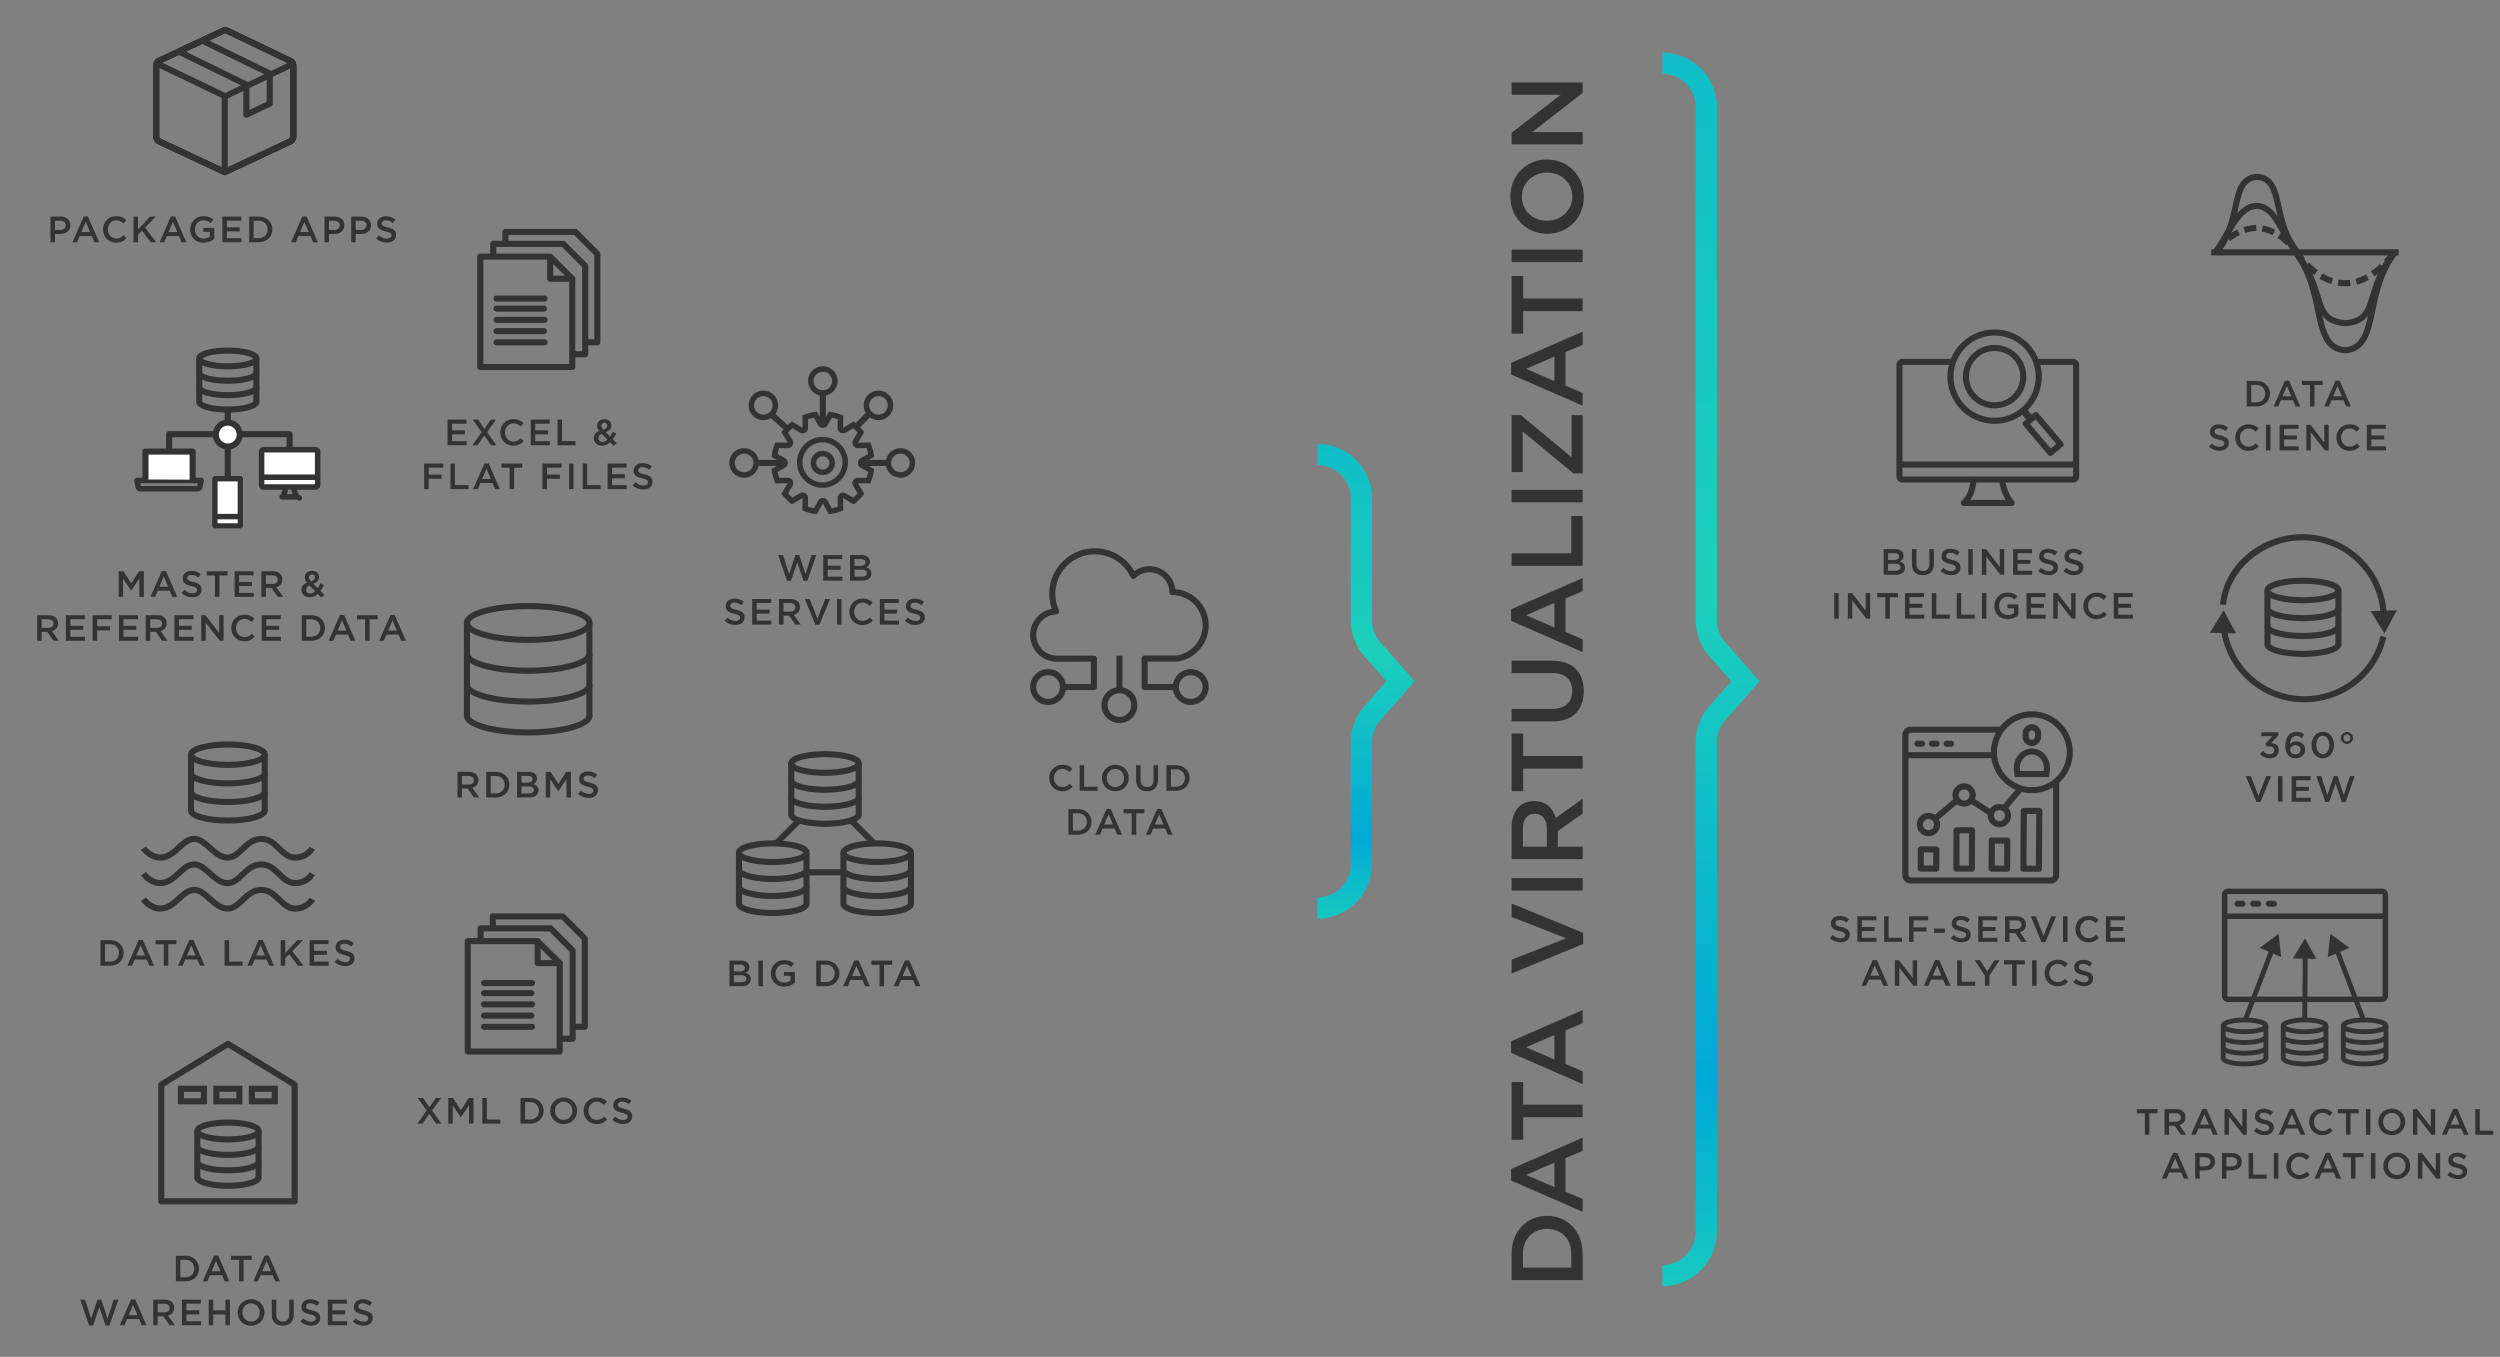 <svg xmlns="http://www.w3.org/2000/svg" width="819.609" height="444.811"><rect width="100%" height="100%" fill="#808080" stroke="none"/><style>.st0{fill:#333}.st2{fill:#fff}.st3{fill:#faa31b}.st4{fill:none}</style><g id="Layer_2"><path class="st0" d="M495.571 419.662v-8.682c0-7.318 5.023-12.374 11.576-12.374h.066c6.553 0 11.643 5.056 11.643 12.374v8.682h-23.285zm3.726-4.091h15.834v-4.591c0-4.89-3.293-8.083-7.851-8.083h-.066c-4.557 0-7.917 3.193-7.917 8.083v4.591zM495.405 387.025v-3.792l23.451-10.246v4.325l-5.622 2.361v11.011l5.622 2.395v4.191l-23.451-10.245zm14.204-5.854l-9.314 4.024 9.314 3.992v-8.016zM499.363 366.264v7.385h-3.792v-18.895h3.792v7.385h19.493v4.125h-19.493zM495.405 345.171v-3.792l23.451-10.245v4.324l-5.622 2.361v11.011l5.622 2.395v4.191l-23.451-10.245zm14.204-5.855l-9.314 4.024 9.314 3.992v-8.016zM495.571 319.151v-4.523l17.896-7.02-17.896-6.985v-4.424l23.451 9.646v3.626l-23.451 9.68zM495.571 291.97v-4.092h23.285v4.092h-23.285zM495.571 281.656v-10.378c0-2.928.865-5.223 2.329-6.72 1.264-1.23 2.993-1.929 5.022-1.929h.066c3.825 0 6.121 2.295 7.052 5.521l8.815-6.287v4.856l-8.116 5.722v5.123h8.116v4.091h-23.284zm11.543-10.079c0-2.927-1.53-4.79-3.892-4.79h-.067c-2.494 0-3.858 1.797-3.858 4.823v5.955h7.817v-5.988zM499.363 251.98v7.384h-3.792V240.47h3.792v7.385h19.493v4.125h-19.493zM508.977 236.508h-13.405v-4.092h13.239c4.324 0 6.62-2.229 6.62-5.888 0-3.625-2.162-5.854-6.454-5.854h-13.405v-4.091h13.206c6.952 0 10.445 3.925 10.445 10.012 0 6.054-3.494 9.913-10.246 9.913zM495.405 203.539v-3.792l23.451-10.246v4.325l-5.622 2.361v11.011l5.622 2.395v4.191l-23.451-10.245zm14.204-5.855l-9.314 4.024 9.314 3.992v-8.016zM495.571 185.504v-4.091h19.56v-12.241h3.726v16.332h-23.286zM495.571 164.678v-4.092h23.285v4.092h-23.285zM515.829 155.195l-16.632-13.738v13.306h-3.626v-18.661h3.027l16.632 13.771v-13.771h3.626v19.094h-3.027zM495.405 122.759v-3.792l23.451-10.245v4.324l-5.622 2.361v11.011l5.622 2.395v4.191l-23.451-10.245zm14.204-5.855l-9.314 4.024 9.314 3.992v-8.016zM499.363 101.997v7.385h-3.792V90.487h3.792v7.385h19.493v4.125h-19.493zM495.571 85.926v-4.092h23.285v4.092h-23.285zM507.28 76.644h-.066c-6.553 0-12.041-5.056-12.041-12.208s5.422-12.142 11.975-12.142h.066c6.553 0 12.042 5.056 12.042 12.208s-5.422 12.142-11.976 12.142zm0-20.059h-.066c-4.523 0-8.282 3.293-8.282 7.917s3.692 7.85 8.216 7.85h.066c4.524 0 8.25-3.293 8.25-7.917 0-4.623-3.659-7.85-8.184-7.85zM495.571 47.333v-3.792l16.1-12.474h-16.1v-4.025h23.285v3.426l-16.565 12.84h16.565v4.025h-23.285z"/><g><path class="st0" d="M173.167 210.771c-10.483 0-21.096-2.245-21.096-6.537s10.613-6.537 21.096-6.537 21.096 2.245 21.096 6.537-10.613 6.537-21.096 6.537zm0-11.074c-11.657 0-19.096 2.688-19.096 4.537s7.439 4.537 19.096 4.537 19.096-2.688 19.096-4.537-7.439-4.537-19.096-4.537zM173.167 220.887c-10.483 0-21.096-2.245-21.096-6.537h2c0 1.85 7.439 4.537 19.096 4.537s19.096-2.688 19.096-4.537h2c0 4.292-10.613 6.537-21.096 6.537zM173.167 231.004c-10.483 0-21.096-2.245-21.096-6.536h2c0 1.85 7.439 4.536 19.096 4.536s19.096-2.687 19.096-4.536h2c0 4.291-10.613 6.536-21.096 6.536zM173.167 241.12c-10.483 0-21.096-2.245-21.096-6.536h2c0 1.85 7.439 4.536 19.096 4.536s19.096-2.687 19.096-4.536h2c0 4.291-10.613 6.536-21.096 6.536z"/><path class="st0" d="M152.088 204.337h2v30.794h-2zM192.229 204.337h2v30.794h-2z"/><g><path class="st0" d="M144.584 359.972l-2.926 4.102 3.046 4.294h-1.739l-2.219-3.202-2.207 3.202h-1.691l3.034-4.27-2.914-4.126h1.739l2.087 3.047 2.099-3.047h1.691zM146.977 359.972h1.571l2.554 3.97 2.555-3.97h1.571v8.396h-1.475v-6.021l-2.651 3.958h-.048l-2.626-3.935v5.997h-1.451v-8.395zM158.136 359.972h1.475v7.053h4.414v1.343h-5.889v-8.396zM170.652 359.972h3.13c2.639 0 4.461 1.812 4.461 4.174v.024c0 2.362-1.823 4.197-4.461 4.197h-3.13v-8.395zm1.475 1.344v5.709h1.655c1.763 0 2.914-1.188 2.914-2.831v-.023c0-1.644-1.151-2.854-2.914-2.854h-1.655zM180.408 364.194v-.023c0-2.363 1.823-4.342 4.401-4.342s4.378 1.955 4.378 4.317v.024c0 2.362-1.823 4.341-4.402 4.341s-4.377-1.954-4.377-4.317zm7.232 0v-.023c0-1.632-1.188-2.986-2.854-2.986s-2.831 1.331-2.831 2.962v.024c0 1.631 1.188 2.974 2.854 2.974s2.831-1.32 2.831-2.951zM191.352 364.194v-.023c0-2.387 1.787-4.342 4.33-4.342 1.547 0 2.482.539 3.286 1.307l-.947 1.092c-.672-.624-1.392-1.043-2.351-1.043-1.595 0-2.771 1.318-2.771 2.962v.024c0 1.643 1.163 2.974 2.771 2.974 1.031 0 1.691-.407 2.411-1.079l.947.96c-.875.911-1.835 1.486-3.406 1.486-2.447 0-4.27-1.907-4.27-4.318zM200.76 367.144l.888-1.055c.804.695 1.619 1.091 2.65 1.091.912 0 1.487-.432 1.487-1.056v-.023c0-.6-.336-.924-1.895-1.283-1.787-.432-2.795-.96-2.795-2.507v-.024c0-1.438 1.199-2.435 2.867-2.435 1.223 0 2.195.372 3.046 1.056l-.792 1.115c-.755-.563-1.511-.863-2.278-.863-.864 0-1.367.443-1.367.995v.024c0 .647.384.936 2.003 1.319 1.775.432 2.687 1.067 2.687 2.458v.024c0 1.571-1.235 2.507-2.999 2.507a5.165 5.165 0 0 1-3.502-1.343z"/></g><g><path class="st0" d="M149.977 253.051h3.742c1.056 0 1.883.312 2.423.84.444.455.696 1.079.696 1.811v.024c0 1.379-.828 2.207-1.991 2.542l2.267 3.179h-1.751l-2.063-2.927h-1.847v2.927h-1.475v-8.396zm3.634 4.162c1.055 0 1.727-.552 1.727-1.403v-.024c0-.899-.647-1.391-1.739-1.391h-2.147v2.818h2.159zM159.397 253.051h3.13c2.639 0 4.461 1.812 4.461 4.174v.024c0 2.362-1.823 4.197-4.461 4.197h-3.13v-8.395zm1.475 1.343v5.709h1.655c1.763 0 2.914-1.188 2.914-2.831v-.023c0-1.644-1.151-2.854-2.914-2.854h-1.655zM169.525 253.051h3.766c.959 0 1.715.264 2.194.744.372.371.564.827.564 1.391v.024c0 1.007-.576 1.547-1.199 1.871.983.335 1.667.899 1.667 2.038v.024c0 1.499-1.235 2.303-3.106 2.303h-3.886v-8.395zm5.049 2.375c0-.66-.528-1.067-1.475-1.067h-2.123v2.23h2.015c.947 0 1.583-.372 1.583-1.14v-.023zm-1.259 2.41h-2.339v2.303h2.447c1.007 0 1.619-.396 1.619-1.151v-.023c0-.709-.563-1.129-1.727-1.129zM178.933 253.051h1.571l2.555 3.97 2.555-3.97h1.571v8.395h-1.476v-6.02l-2.65 3.958h-.048l-2.627-3.935v5.997h-1.451v-8.395zM189.529 260.222l.888-1.055c.803.695 1.619 1.091 2.65 1.091.911 0 1.487-.432 1.487-1.056v-.023c0-.6-.336-.924-1.896-1.283-1.787-.432-2.794-.96-2.794-2.507v-.024c0-1.438 1.199-2.435 2.866-2.435 1.223 0 2.195.372 3.046 1.056l-.792 1.115c-.756-.563-1.511-.863-2.279-.863-.864 0-1.368.443-1.368.995v.024c0 .647.384.936 2.003 1.319 1.775.432 2.687 1.067 2.687 2.458v.024c0 1.571-1.235 2.507-2.998 2.507a5.164 5.164 0 0 1-3.5-1.343z"/></g><g><path class="st0" d="M174.401 323.285h-15.698a1 1 0 1 1 0-2h15.698a1 1 0 1 1 0 2zM174.204 326.586h-15.501a1 1 0 1 1 0-2h15.501a1 1 0 1 1 0 2zM174.401 330.27h-15.698a1 1 0 1 1 0-2h15.698a1 1 0 1 1 0 2zM174.204 333.955h-15.501a1 1 0 1 1 0-2h15.501a1 1 0 1 1 0 2zM174.401 337.638h-15.698a1 1 0 1 1 0-2h15.698a1 1 0 1 1 0 2z"/><path class="st0" d="M183.492 345.73H153.35a1 1 0 0 1-1-1v-36.192a1 1 0 0 1 1-1h22.923a1 1 0 0 1 1 1v6.235h6.219a1 1 0 0 1 1 1v28.957a1 1 0 0 1-1 1zm-29.142-2h28.142v-26.957h-6.219a1 1 0 0 1-1-1v-6.235H154.35v34.192z"/><path class="st0" d="M183.492 316.773a1 1 0 0 1-.706-.292l-7.047-7.023a1 1 0 1 1 1.413-1.416l7.047 7.023a1 1 0 0 1-.707 1.708z"/><path class="st0" d="M187.732 341.546h-3.61v-2h2.61v-27.544l-6.634-6.648H158.59v3.749h-2v-4.749a1 1 0 0 1 1-1h22.923c.266 0 .52.105.708.294l7.219 7.234a1 1 0 0 1 .292.706v28.958a1 1 0 0 1-1 1z"/><path class="st0" d="M191.723 337.624h-3.61v-2h2.61V308.08l-6.635-6.648h-21.507v2.922h-2v-3.922a1 1 0 0 1 1-1h22.922c.266 0 .52.105.708.294l7.22 7.234a1 1 0 0 1 .292.706v28.958a1 1 0 0 1-1 1z"/></g><g><path class="st0" d="M146.724 137.571h6.225v1.319H148.2v2.183h4.209v1.319H148.2v2.255h4.81v1.319h-6.285v-8.395zM162.608 137.571l-2.926 4.102 3.046 4.294h-1.739l-2.219-3.202-2.207 3.202h-1.691l3.034-4.27-2.914-4.126h1.739l2.087 3.047 2.099-3.047h1.691zM164.028 141.793v-.023c0-2.387 1.787-4.342 4.33-4.342 1.547 0 2.482.539 3.286 1.307l-.948 1.092c-.671-.624-1.391-1.043-2.351-1.043-1.595 0-2.771 1.318-2.771 2.962v.024c0 1.643 1.164 2.974 2.771 2.974 1.031 0 1.691-.407 2.411-1.079l.948.96c-.876.911-1.835 1.486-3.406 1.486-2.447-.001-4.27-1.907-4.27-4.318zM174 137.571h6.225v1.319h-4.75v2.183h4.209v1.319h-4.209v2.255h4.809v1.319H174v-8.395zM182.784 137.571h1.475v7.053h4.414v1.343h-5.889v-8.396zM200.001 144.995c-.72.672-1.559 1.092-2.566 1.092-1.571 0-2.747-.947-2.747-2.398v-.024c0-1.079.636-1.859 1.787-2.351-.48-.611-.696-1.14-.696-1.751v-.024c0-1.127.912-2.11 2.411-2.11 1.332 0 2.231.899 2.231 2.026v.024c0 1.104-.731 1.763-1.847 2.183l1.439 1.463c.324-.479.624-1.031.9-1.619l1.115.588c-.335.672-.708 1.331-1.139 1.907l1.331 1.343-1.104.792-1.115-1.141zm-.839-.863l-1.871-1.907c-.78.336-1.116.852-1.116 1.392v.023c0 .708.588 1.224 1.403 1.224.576-.001 1.104-.276 1.584-.732zm-.049-4.57v-.024c0-.563-.396-.947-.947-.947-.6 0-1.007.42-1.007 1.008v.023c0 .42.167.731.635 1.247.864-.312 1.319-.707 1.319-1.307zM139.062 151.971h6.249v1.344h-4.773v2.29h4.234v1.344h-4.234v3.418h-1.475v-8.396zM147.678 151.971h1.476v7.053h4.414v1.343h-5.889v-8.396zM158.824 151.912h1.367l3.694 8.455h-1.56l-.852-2.027h-3.97l-.863 2.027h-1.511l3.695-8.455zm2.111 5.121l-1.451-3.358-1.439 3.358h2.89zM167.057 153.339h-2.663v-1.367h6.812v1.367h-2.662v7.028h-1.487v-7.028zM177.857 151.971h6.249v1.344h-4.773v2.29h4.233v1.344h-4.233v3.418h-1.476v-8.396zM186.558 151.971h1.475v8.396h-1.475v-8.396zM191.021 151.971h1.475v7.053h4.414v1.343h-5.889v-8.396zM199.193 151.971h6.225v1.319h-4.75v2.183h4.209v1.319h-4.209v2.255h4.809v1.319h-6.284v-8.395zM207.413 159.143l.888-1.055c.804.695 1.619 1.091 2.65 1.091.912 0 1.487-.432 1.487-1.056v-.023c0-.6-.336-.924-1.895-1.283-1.787-.432-2.795-.96-2.795-2.507v-.024c0-1.438 1.199-2.435 2.867-2.435 1.223 0 2.195.372 3.046 1.056l-.792 1.115c-.755-.563-1.511-.863-2.278-.863-.864 0-1.367.443-1.367.995v.024c0 .647.384.936 2.003 1.319 1.775.432 2.687 1.067 2.687 2.458v.024c0 1.571-1.235 2.507-2.999 2.507a5.165 5.165 0 0 1-3.502-1.343z"/></g><g><path class="st0" d="M178.517 98.884h-15.698a1 1 0 0 1 0-2h15.698a1 1 0 0 1 0 2zM178.319 102.184h-15.5a1 1 0 1 1 0-2h15.5a1 1 0 1 1 0 2zM178.517 105.869h-15.698a1 1 0 1 1 0-2h15.698a1 1 0 1 1 0 2zM178.319 109.553h-15.5a1 1 0 1 1 0-2h15.5a1 1 0 1 1 0 2zM178.517 113.237h-15.698a1 1 0 1 1 0-2h15.698a1 1 0 1 1 0 2z"/><path class="st0" d="M187.607 121.329h-30.142a1 1 0 0 1-1-1V84.137a1 1 0 0 1 1-1h22.923a1 1 0 0 1 1 1v6.235h6.219a.997.997 0 0 1 1 1v28.958a.999.999 0 0 1-1 .999zm-29.142-2h28.142V92.371h-6.219a.997.997 0 0 1-1-1v-6.235h-20.923v34.193z"/><path class="st0" d="M187.607 92.371a.996.996 0 0 1-.706-.292l-7.047-7.023a1.001 1.001 0 0 1 1.413-1.417l7.047 7.023a1.001 1.001 0 0 1-.707 1.709z"/><path class="st0" d="M191.848 117.143h-3.61v-2h2.61V87.6l-6.634-6.648h-21.508v3.749h-2v-4.749a1 1 0 0 1 1-1h22.923a1 1 0 0 1 .708.293l7.219 7.234c.187.188.292.442.292.707v28.957a1 1 0 0 1-1 1z"/><path class="st0" d="M195.839 113.221h-3.61v-2h2.61V83.679l-6.634-6.648h-21.508v2.922h-2V76.03a1 1 0 0 1 1-1h22.923c.266 0 .521.105.708.293l7.219 7.235c.187.188.292.442.292.707v28.957a1 1 0 0 1-1 .999z"/></g></g><g><path class="st0" d="M32.942 308.207h3.13c2.639 0 4.461 1.812 4.461 4.174v.024c0 2.362-1.823 4.197-4.461 4.197h-3.13v-8.395zm1.475 1.344v5.709h1.655c1.763 0 2.914-1.188 2.914-2.831v-.023c0-1.644-1.151-2.854-2.914-2.854h-1.655zM45.456 308.147h1.368l3.694 8.455h-1.559l-.852-2.027h-3.97l-.864 2.027h-1.511l3.694-8.455zm2.111 5.121l-1.451-3.358-1.439 3.358h2.89zM53.689 309.574h-2.663v-1.367h6.812v1.367h-2.663v7.028h-1.487v-7.028zM62.04 308.147h1.368l3.694 8.455h-1.559l-.852-2.027h-3.97l-.864 2.027h-1.511l3.694-8.455zm2.111 5.121L62.7 309.91l-1.439 3.358h2.89zM73.634 308.207h1.475v7.053h4.414v1.343h-5.889v-8.396zM84.78 308.147h1.367l3.694 8.455h-1.559l-.852-2.027h-3.97l-.863 2.027h-1.511l3.694-8.455zm2.111 5.121l-1.451-3.358-1.44 3.358h2.891zM92.029 308.207h1.476v4.222l3.993-4.222h1.823l-3.502 3.61 3.658 4.785h-1.799l-2.867-3.778-1.307 1.344v2.435h-1.476v-8.396zM101.485 308.207h6.225v1.319h-4.749v2.183h4.209v1.319h-4.209v2.255h4.809v1.319h-6.285v-8.395zM109.706 315.379l.888-1.055c.803.695 1.619 1.091 2.65 1.091.912 0 1.487-.432 1.487-1.056v-.023c0-.6-.336-.924-1.895-1.283-1.787-.432-2.794-.96-2.794-2.507v-.024c0-1.438 1.199-2.435 2.867-2.435 1.223 0 2.194.372 3.046 1.056l-.792 1.115c-.755-.563-1.511-.863-2.279-.863-.863 0-1.367.443-1.367.995v.024c0 .647.384.936 2.003 1.319 1.775.432 2.687 1.067 2.687 2.458v.024c0 1.571-1.235 2.507-2.998 2.507a5.172 5.172 0 0 1-3.503-1.343z"/><g><path class="st0" d="M57.644 411.687h3.13c2.638 0 4.461 1.812 4.461 4.174v.024c0 2.362-1.823 4.197-4.461 4.197h-3.13v-8.395zm1.475 1.344v5.709h1.655c1.763 0 2.915-1.188 2.915-2.831v-.023c0-1.644-1.151-2.854-2.915-2.854h-1.655zM70.158 411.628h1.367l3.694 8.455H73.66l-.852-2.027h-3.97l-.864 2.027h-1.511l3.695-8.455zm2.111 5.121l-1.451-3.358-1.439 3.358h2.89zM78.391 413.054h-2.663v-1.367h6.812v1.367h-2.662v7.028h-1.487v-7.028zM86.742 411.628h1.367l3.694 8.455h-1.559l-.852-2.027h-3.97l-.864 2.027h-1.511l3.695-8.455zm2.111 5.121l-1.451-3.358-1.439 3.358h2.89zM26.294 426.088h1.595l2.003 6.225 2.062-6.248h1.248l2.063 6.248 2.003-6.225h1.547l-2.914 8.455h-1.284l-2.063-6.032-2.062 6.032h-1.271l-2.927-8.455zM42.972 426.028h1.367l3.694 8.455h-1.559l-.852-2.027h-3.97l-.863 2.027h-1.511l3.694-8.455zm2.111 5.121l-1.451-3.358-1.439 3.358h2.89zM50.222 426.088h3.742c1.056 0 1.883.312 2.423.84.443.455.695 1.079.695 1.811v.024c0 1.379-.827 2.207-1.991 2.542l2.267 3.179h-1.751l-2.063-2.927h-1.847v2.927h-1.476v-8.396zm3.634 4.162c1.055 0 1.727-.552 1.727-1.403v-.024c0-.899-.647-1.391-1.739-1.391h-2.146v2.818h2.158zM59.642 426.088h6.225v1.319h-4.749v2.183h4.209v1.319h-4.209v2.255h4.81v1.319h-6.285v-8.395zM68.426 426.088h1.476v3.49h4.005v-3.49h1.475v8.396h-1.475v-3.538h-4.005v3.538h-1.476v-8.396zM77.918 430.309v-.023c0-2.363 1.823-4.342 4.401-4.342s4.378 1.955 4.378 4.317v.024c0 2.362-1.823 4.341-4.402 4.341s-4.377-1.953-4.377-4.317zm7.232 0v-.023c0-1.632-1.188-2.986-2.854-2.986s-2.831 1.331-2.831 2.962v.024c0 1.631 1.188 2.974 2.854 2.974s2.831-1.32 2.831-2.951zM89.102 430.921v-4.833h1.476v4.773c0 1.56.804 2.387 2.123 2.387 1.307 0 2.111-.779 2.111-2.327v-4.833h1.476v4.762c0 2.507-1.416 3.766-3.61 3.766-2.185-.001-3.576-1.26-3.576-3.695zM98.498 433.26l.888-1.055c.803.695 1.619 1.091 2.65 1.091.912 0 1.487-.432 1.487-1.056v-.023c0-.6-.336-.924-1.895-1.283-1.787-.432-2.794-.96-2.794-2.507v-.024c0-1.438 1.199-2.435 2.867-2.435 1.223 0 2.194.372 3.046 1.056l-.792 1.115c-.755-.563-1.511-.863-2.279-.863-.863 0-1.367.443-1.367.995v.024c0 .647.384.936 2.003 1.319 1.775.432 2.687 1.067 2.687 2.458v.024c0 1.571-1.235 2.507-2.998 2.507a5.172 5.172 0 0 1-3.503-1.343zM107.485 426.088h6.225v1.319h-4.749v2.183h4.209v1.319h-4.209v2.255h4.809v1.319h-6.285v-8.395zM115.706 433.26l.888-1.055c.803.695 1.619 1.091 2.65 1.091.912 0 1.487-.432 1.487-1.056v-.023c0-.6-.336-.924-1.895-1.283-1.787-.432-2.794-.96-2.794-2.507v-.024c0-1.438 1.199-2.435 2.867-2.435 1.223 0 2.194.372 3.046 1.056l-.792 1.115c-.755-.563-1.511-.863-2.279-.863-.863 0-1.367.443-1.367.995v.024c0 .647.384.936 2.003 1.319 1.775.432 2.687 1.067 2.687 2.458v.024c0 1.571-1.235 2.507-2.998 2.507a5.172 5.172 0 0 1-3.503-1.343z"/></g><g><path class="st0" d="M16.549 71.021h3.311c1.967 0 3.19 1.115 3.19 2.807v.023c0 1.884-1.511 2.867-3.358 2.867h-1.667v2.698h-1.476v-8.395zm3.19 4.365c1.115 0 1.811-.623 1.811-1.499v-.023c0-.983-.707-1.499-1.811-1.499h-1.715v3.021h1.715zM27.443 70.961h1.367l3.694 8.455h-1.56l-.852-2.027h-3.97l-.863 2.027H23.75l3.693-8.455zm2.111 5.121l-1.451-3.358-1.439 3.358h2.89zM33.793 75.242v-.023c0-2.387 1.787-4.342 4.33-4.342 1.547 0 2.482.539 3.286 1.307l-.947 1.092c-.672-.624-1.392-1.043-2.351-1.043-1.595 0-2.771 1.318-2.771 2.962v.024c0 1.643 1.164 2.974 2.771 2.974 1.032 0 1.691-.407 2.411-1.079l.947.96c-.875.911-1.835 1.486-3.406 1.486-2.447 0-4.27-1.906-4.27-4.318zM43.765 71.021h1.476v4.222l3.994-4.222h1.823l-3.502 3.61 3.658 4.785h-1.799l-2.867-3.778-1.307 1.344v2.435h-1.476v-8.396zM56.027 70.961h1.367l3.694 8.455h-1.56l-.852-2.027h-3.97l-.863 2.027h-1.511l3.695-8.455zm2.111 5.121l-1.451-3.358-1.439 3.358h2.89zM62.377 75.242v-.023c0-2.352 1.799-4.342 4.33-4.342 1.463 0 2.362.407 3.226 1.139l-.936 1.116c-.647-.552-1.283-.899-2.351-.899-1.547 0-2.723 1.354-2.723 2.962v.024c0 1.727 1.139 2.998 2.854 2.998.792 0 1.511-.252 2.027-.636V76.01h-2.146v-1.283h3.574v3.526a5.357 5.357 0 0 1-3.502 1.307c-2.626 0-4.353-1.871-4.353-4.318zM72.901 71.021h6.225v1.319h-4.75v2.183h4.21v1.319h-4.21v2.255h4.81v1.319h-6.285v-8.395zM81.685 71.021h3.131c2.638 0 4.461 1.812 4.461 4.174v.024c0 2.362-1.823 4.197-4.461 4.197h-3.131v-8.395zm1.475 1.344v5.709h1.655c1.763 0 2.914-1.188 2.914-2.831v-.023c0-1.644-1.151-2.854-2.914-2.854H83.16zM99.131 70.961h1.368l3.694 8.455h-1.559l-.852-2.027h-3.97l-.864 2.027h-1.511l3.694-8.455zm2.111 5.121l-1.451-3.358-1.439 3.358h2.89zM106.381 71.021h3.31c1.967 0 3.19 1.115 3.19 2.807v.023c0 1.884-1.511 2.867-3.358 2.867h-1.667v2.698h-1.475v-8.395zm3.19 4.365c1.116 0 1.811-.623 1.811-1.499v-.023c0-.983-.708-1.499-1.811-1.499h-1.715v3.021h1.715zM115.141 71.021h3.311c1.967 0 3.19 1.115 3.19 2.807v.023c0 1.884-1.511 2.867-3.358 2.867h-1.667v2.698h-1.476v-8.395zm3.19 4.365c1.115 0 1.811-.623 1.811-1.499v-.023c0-.983-.707-1.499-1.811-1.499h-1.715v3.021h1.715zM123.337 78.193l.888-1.055c.804.695 1.619 1.091 2.65 1.091.912 0 1.487-.432 1.487-1.056v-.023c0-.6-.336-.924-1.895-1.283-1.787-.432-2.794-.96-2.794-2.507v-.024c0-1.438 1.199-2.435 2.866-2.435 1.224 0 2.195.372 3.046 1.056l-.792 1.115c-.756-.563-1.511-.863-2.279-.863-.863 0-1.367.443-1.367.995v.024c0 .647.384.936 2.003 1.319 1.775.432 2.687 1.067 2.687 2.458v.024c0 1.571-1.235 2.507-2.999 2.507a5.174 5.174 0 0 1-3.501-1.343z"/></g><g><path class="st0" d="M38.903 187.286h1.571l2.555 3.97 2.555-3.97h1.571v8.396H45.68v-6.021l-2.65 3.958h-.048l-2.627-3.935v5.997h-1.451v-8.395zM53.038 187.226h1.367l3.694 8.455H56.54l-.852-2.027h-3.97l-.863 2.027h-1.511l3.694-8.455zm2.11 5.121l-1.451-3.358-1.439 3.358h2.89zM59.58 194.458l.888-1.055c.803.695 1.619 1.091 2.65 1.091.912 0 1.487-.432 1.487-1.056v-.023c0-.6-.336-.924-1.895-1.283-1.787-.432-2.794-.96-2.794-2.507v-.025c0-1.438 1.199-2.435 2.867-2.435 1.223 0 2.194.372 3.046 1.056l-.792 1.115c-.755-.563-1.511-.863-2.279-.863-.863 0-1.367.443-1.367.995v.024c0 .647.384.936 2.003 1.319 1.775.432 2.687 1.067 2.687 2.458v.024c0 1.571-1.235 2.507-2.998 2.507a5.161 5.161 0 0 1-3.503-1.342zM70.45 188.653h-2.663v-1.367H74.6v1.367h-2.662v7.028H70.45v-7.028zM76.907 187.286h6.225v1.319h-4.749v2.183h4.209v1.319h-4.209v2.255h4.809v1.319h-6.285v-8.395zM85.691 187.286h3.742c1.055 0 1.883.312 2.423.84.444.455.696 1.079.696 1.811v.024c0 1.379-.828 2.207-1.991 2.542l2.267 3.179h-1.751l-2.062-2.927h-1.847v2.927h-1.475v-8.396zm3.634 4.162c1.056 0 1.727-.552 1.727-1.403v-.024c0-.899-.648-1.391-1.739-1.391h-2.147v2.818h2.159zM104.156 194.71c-.72.672-1.559 1.092-2.566 1.092-1.571 0-2.747-.947-2.747-2.398v-.024c0-1.079.636-1.859 1.787-2.351-.48-.611-.696-1.14-.696-1.751v-.024c0-1.127.912-2.11 2.411-2.11 1.332 0 2.231.899 2.231 2.026v.024c0 1.104-.731 1.763-1.847 2.183l1.439 1.463c.324-.479.624-1.031.9-1.619l1.115.588c-.335.672-.708 1.331-1.139 1.907l1.331 1.343-1.104.792-1.115-1.141zm-.839-.864l-1.871-1.907c-.78.336-1.116.852-1.116 1.392v.023c0 .708.588 1.224 1.403 1.224.577 0 1.104-.275 1.584-.732zm-.048-4.569v-.024c0-.563-.396-.947-.947-.947-.6 0-1.007.42-1.007 1.008v.023c0 .42.167.731.635 1.247.863-.312 1.319-.707 1.319-1.307zM12.174 201.686h3.742c1.055 0 1.883.312 2.423.84.444.455.696 1.079.696 1.811v.024c0 1.379-.828 2.207-1.991 2.542l2.267 3.179H17.56l-2.062-2.927h-1.847v2.927h-1.475v-8.396zm3.634 4.162c1.056 0 1.727-.552 1.727-1.403v-.024c0-.899-.648-1.391-1.739-1.391h-2.147v2.818h2.159zM21.594 201.686h6.225v1.319h-4.75v2.183h4.209v1.319h-4.209v2.255h4.809v1.319h-6.284v-8.395zM30.377 201.686h6.249v1.344h-4.773v2.29h4.234v1.344h-4.234v3.418h-1.475v-8.396zM38.993 201.686h6.225v1.319h-4.749v2.183h4.209v1.319h-4.209v2.255h4.81v1.319h-6.285v-8.395zM47.777 201.686h3.742c1.055 0 1.883.312 2.422.84.444.455.696 1.079.696 1.811v.024c0 1.379-.828 2.207-1.991 2.542l2.267 3.179h-1.751l-2.062-2.927h-1.847v2.927h-1.476v-8.396zm3.634 4.162c1.056 0 1.728-.552 1.728-1.403v-.024c0-.899-.648-1.391-1.739-1.391h-2.146v2.818h2.157zM57.197 201.686h6.225v1.319h-4.749v2.183h4.209v1.319h-4.209v2.255h4.809v1.319h-6.285v-8.395zM65.981 201.686h1.367l4.497 5.805v-5.805h1.452v8.396h-1.235l-4.629-5.973v5.973h-1.451v-8.396zM75.833 205.908v-.023c0-2.387 1.787-4.342 4.33-4.342 1.547 0 2.482.539 3.286 1.307l-.947 1.092c-.672-.624-1.392-1.043-2.351-1.043-1.595 0-2.771 1.318-2.771 2.962v.024c0 1.643 1.164 2.974 2.771 2.974 1.032 0 1.691-.407 2.411-1.079l.947.96c-.875.911-1.835 1.486-3.406 1.486-2.447-.001-4.27-1.907-4.27-4.318zM85.805 201.686h6.225v1.319h-4.75v2.183h4.209v1.319H87.28v2.255h4.81v1.319h-6.285v-8.395zM98.933 201.686h3.131c2.638 0 4.461 1.812 4.461 4.174v.024c0 2.362-1.823 4.197-4.461 4.197h-3.131v-8.395zm1.475 1.344v5.709h1.655c1.763 0 2.914-1.188 2.914-2.831v-.023c0-1.644-1.151-2.854-2.914-2.854h-1.655zM111.447 201.627h1.367l3.694 8.455h-1.56l-.852-2.027h-3.97l-.863 2.027h-1.511l3.695-8.455zm2.111 5.121l-1.451-3.358-1.439 3.358h2.89zM119.68 203.054h-2.662v-1.367h6.812v1.367h-2.663v7.028h-1.487v-7.028zM128.031 201.627h1.367l3.694 8.455h-1.56l-.852-2.027h-3.97l-.863 2.027h-1.511l3.695-8.455zm2.111 5.121l-1.451-3.358-1.439 3.358h2.89z"/></g><g><path d="M78.793 173.352h-8.339a.928.928 0 0 1-.928-.928v-15.471c0-.513.416-.928.928-.928h8.339c.513 0 .928.416.928.928v15.471a.927.927 0 0 1-.928.928z" fill-rule="evenodd" clip-rule="evenodd" fill="#fff"/><path class="st0" d="M77.922 157.824v13.728h-6.595v-13.728h6.595m.871-1.8h-8.339a.928.928 0 0 0-.928.928v15.471c0 .513.416.928.928.928h8.339a.928.928 0 0 0 .928-.928v-15.471a.927.927 0 0 0-.928-.928z"/><path class="st0" d="M78.273 170.263h-7.26a.9.9 0 0 1 0-1.8h7.26a.9.9 0 0 1 0 1.8zM64.64 161.148H46.203c-.865 0-1.624-.562-1.765-1.309l-.411-2.154a.9.9 0 0 1 .884-1.069h21.021a.9.9 0 0 1 .884 1.069l-.411 2.155c-.142.746-.901 1.308-1.765 1.308zm-18.468-1.822l18.467.021c.012-.002.022-.002.026 0l.178-.931H45.999l.173.91z"/><path class="st2" d="M47.687 157.199v-9.16h15.469v9.214"/><path class="st0" d="M63.156 158.253a1 1 0 0 1-1-1v-8.214h-13.47v8.16a1 1 0 1 1-2 0v-9.16a1 1 0 0 1 1-1h15.47a1 1 0 0 1 1 1v9.214a1 1 0 0 1-1 1z"/><path class="st0" d="M56.445 147.268h-2v-4.916a1 1 0 0 1 1-1h39.5a1 1 0 0 1 1 1v4.798h-2v-3.798h-37.5v3.916z"/><path class="st0" d="M73.68 134.852h2v22.285h-2z"/><circle class="st2" cx="74.68" cy="142.477" r="3.917"/><path class="st0" d="M74.68 147.393c-2.711 0-4.917-2.205-4.917-4.916s2.206-4.917 4.917-4.917 4.917 2.206 4.917 4.917-2.206 4.916-4.917 4.916zm0-7.833a2.92 2.92 0 0 0-2.917 2.917c0 1.607 1.309 2.916 2.917 2.916s2.917-1.309 2.917-2.916a2.922 2.922 0 0 0-2.917-2.917z"/><g><path class="st0" d="M74.68 121.103c-3.855 0-10.38-.755-10.38-3.584s6.524-3.584 10.38-3.584c3.855 0 10.379.755 10.379 3.584s-6.524 3.584-10.379 3.584zm-8.327-3.584c.521.534 3.289 1.584 8.327 1.584s7.805-1.05 8.326-1.584c-.521-.534-3.288-1.584-8.326-1.584s-7.805 1.05-8.327 1.584zM74.68 125.825c-3.855 0-10.38-.755-10.38-3.584h2c.245.401 3.033 1.584 8.38 1.584 5.346 0 8.135-1.183 8.397-1.676l1.982.092c0 2.829-6.524 3.584-10.379 3.584zM74.68 130.547c-3.855 0-10.38-.755-10.38-3.584h2c.245.401 3.033 1.584 8.38 1.584 5.346 0 8.135-1.183 8.397-1.676l1.982.092c0 2.829-6.524 3.584-10.379 3.584zM74.68 135.268c-3.855 0-10.38-.755-10.38-3.584h2c.245.401 3.033 1.584 8.38 1.584 5.346 0 8.135-1.183 8.397-1.676l1.982.092c0 2.829-6.524 3.584-10.379 3.584z"/><path class="st0" d="M64.308 117.567h2v14.372h-2zM83.043 117.567h2v14.372h-2z"/></g><g><path class="st2" d="M86.447 147.428a.679.679 0 0 0-.679.679v10.877c0 .375.304.679.679.679h17.02a.679.679 0 0 0 .679-.679v-10.877a.679.679 0 0 0-.679-.679h-17.02z"/><path class="st0" d="M103.467 160.564h-17.02a1.581 1.581 0 0 1-1.579-1.579v-10.878c0-.87.708-1.579 1.579-1.579h17.02c.871 0 1.579.709 1.579 1.579v10.878c0 .87-.708 1.579-1.579 1.579zm-16.799-1.801h16.579v-10.435H86.668v10.435zm16.799-10.434h.01-.01z"/><path class="st0" d="M104.07 157.358H85.845a.9.9 0 0 1 0-1.8h18.225a.9.9 0 0 1 0 1.8zM97.44 163.808h-4.965a.9.9 0 0 1-.574-1.595c.013-.012.616-.563.657-1.746a.912.912 0 0 1 .93-.868.9.9 0 0 1 .869.931 4.893 4.893 0 0 1-.273 1.478h1.828a5.395 5.395 0 0 1-.352-1.479.9.9 0 0 1 .817-.976c.508-.029.932.322.976.817.1 1.129.77 1.951.777 1.959a.9.9 0 1 1-.69 1.479z"/></g></g><g><path class="st0" d="M96.75 290.509c-2.622 0-4.308-1.645-5.938-3.234-1.52-1.481-2.955-2.881-5.098-2.881-2.337 0-3.9 1.489-5.554 3.066-1.572 1.499-3.198 3.049-5.482 3.049-2.73 0-4.773-1.844-6.576-3.471-1.507-1.359-2.931-2.645-4.46-2.645-1.493 0-2.877 1.262-4.343 2.597-1.811 1.649-3.863 3.519-6.693 3.519-3.85 0-6.291-3.332-6.393-3.474l1.624-1.168c.018.024 1.957 2.642 4.769 2.642 2.056 0 3.654-1.456 5.346-2.997 1.683-1.533 3.423-3.118 5.69-3.118 2.299 0 4.079 1.606 5.8 3.16 1.684 1.52 3.275 2.955 5.236 2.955 1.484 0 2.697-1.157 4.103-2.496 1.779-1.696 3.795-3.619 6.934-3.619 2.957 0 4.836 1.832 6.494 3.449 1.467 1.431 2.733 2.666 4.542 2.666 3.332 0 4.689-2.426 4.745-2.529l1.767.938c-.078.145-1.943 3.591-6.513 3.591zM96.75 282.146c-2.622 0-4.308-1.644-5.938-3.233-1.52-1.481-2.955-2.881-5.098-2.881-2.338 0-3.9 1.489-5.554 3.065-1.572 1.499-3.198 3.049-5.482 3.049-2.73 0-4.773-1.844-6.576-3.47-1.507-1.36-2.931-2.645-4.46-2.645-1.493 0-2.877 1.261-4.343 2.597-1.811 1.648-3.863 3.518-6.693 3.518-3.85 0-6.291-3.332-6.393-3.474l1.624-1.168c.018.024 1.957 2.642 4.769 2.642 2.056 0 3.654-1.455 5.346-2.996 1.683-1.533 3.423-3.118 5.69-3.118 2.299 0 4.079 1.606 5.8 3.159 1.684 1.52 3.275 2.955 5.236 2.955 1.484 0 2.697-1.156 4.103-2.496 1.779-1.696 3.795-3.618 6.934-3.618 2.957 0 4.836 1.832 6.494 3.448 1.467 1.431 2.734 2.666 4.542 2.666 3.332 0 4.689-2.426 4.745-2.529l1.767.938c-.078.146-1.943 3.591-6.513 3.591zM96.75 298.87c-2.622 0-4.308-1.644-5.938-3.233-1.52-1.481-2.955-2.881-5.098-2.881-2.338 0-3.9 1.489-5.554 3.065-1.572 1.499-3.198 3.049-5.482 3.049-2.73 0-4.773-1.844-6.576-3.47-1.507-1.36-2.931-2.645-4.46-2.645-1.493 0-2.877 1.261-4.343 2.597-1.811 1.648-3.863 3.518-6.693 3.518-3.85 0-6.291-3.331-6.393-3.473l1.624-1.168c.017.024 1.957 2.641 4.769 2.641 2.056 0 3.654-1.455 5.346-2.996 1.683-1.533 3.423-3.118 5.69-3.118 2.299 0 4.079 1.606 5.8 3.159 1.684 1.52 3.275 2.955 5.236 2.955 1.484 0 2.697-1.156 4.103-2.496 1.779-1.696 3.795-3.618 6.934-3.618 2.957 0 4.836 1.832 6.494 3.448 1.467 1.431 2.734 2.666 4.542 2.666 3.332 0 4.689-2.425 4.745-2.528l1.767.938c-.078.146-1.943 3.59-6.513 3.59z"/></g><g><path class="st0" d="M80.767 38.618a.999.999 0 0 1-1-1v-9.263L58.568 18.008a.998.998 0 0 1-.46-1.337.995.995 0 0 1 1.337-.46l21.46 10.475a.99.99 0 0 1 .208.135c.41.347.654.882.654 1.432v7.785l5.664-2.683v-8.629l-21.2-10.348a1 1 0 1 1 .877-1.797l21.46 10.476c.074.036.144.081.207.134.411.346.656.882.656 1.433v9.365c0 .386-.223.738-.572.904l-7.664 3.63a1.003 1.003 0 0 1-.428.095z"/><path class="st0" d="M73.68 57.42a.996.996 0 0 1-.424-.094l-21.448-10.04c-.98-.461-1.612-1.49-1.612-2.623V21.65c0-1.004.431-1.913 1.154-2.432a.972.972 0 0 1 .159-.093l21.253-9.972a2.51 2.51 0 0 1 2.152.009l21 10.068a.97.97 0 0 1 .214.139c.648.549 1.036 1.402 1.036 2.282v23.013c0 1.133-.632 2.163-1.611 2.623l-21.449 10.04a1.03 1.03 0 0 1-.424.093zM52.466 20.884c-.139.135-.271.412-.271.766v23.013c0 .356.186.683.461.812l21.023 9.84 21.024-9.841c.274-.129.46-.456.46-.812V21.65c0-.281-.12-.532-.257-.685l-20.857-9.999a.516.516 0 0 0-.441-.002l-21.142 9.92z"/><path class="st0" d="M73.68 56.684a1 1 0 0 1-1-1V32.671c0-.281-.12-.532-.257-.685l-20.857-9.999a1 1 0 0 1 .864-1.804l21 10.067a.97.97 0 0 1 .214.139c.649.549 1.037 1.402 1.037 2.282v23.013c-.001.552-.449 1-1.001 1z"/><path class="st0" d="M73.691 32.638a.999.999 0 0 1-.432-1.902l21-10.067a1 1 0 0 1 .864 1.804l-21 10.067a.993.993 0 0 1-.432.098z"/><path class="st0" d="M73.68 57.42a.996.996 0 0 1-.424-.094l-21.448-10.04c-.98-.461-1.612-1.49-1.612-2.623V21.65c0-1.004.431-1.913 1.154-2.432a.972.972 0 0 1 .159-.093l21.253-9.972a2.51 2.51 0 0 1 2.152.009l21 10.068a.97.97 0 0 1 .214.139c.648.549 1.036 1.402 1.036 2.282v23.013c0 1.133-.632 2.163-1.611 2.623l-21.449 10.04a1.03 1.03 0 0 1-.424.093zM52.466 20.884c-.139.135-.271.412-.271.766v23.013c0 .356.186.683.461.812l21.023 9.84 21.024-9.841c.274-.129.46-.456.46-.812V21.65c0-.281-.12-.532-.257-.685l-20.857-9.999a.516.516 0 0 0-.441-.002l-21.142 9.92z"/><path class="st0" d="M73.68 57.42a.996.996 0 0 1-.424-.094l-21.448-10.04c-.98-.461-1.612-1.49-1.612-2.623V21.65c0-1.004.431-1.913 1.154-2.432a.972.972 0 0 1 .159-.093l21.253-9.972a2.51 2.51 0 0 1 2.152.009l21 10.068a.97.97 0 0 1 .214.139c.648.549 1.036 1.402 1.036 2.282v23.013c0 1.133-.632 2.163-1.611 2.623l-21.449 10.04a1.03 1.03 0 0 1-.424.093zM52.466 20.884c-.139.135-.271.412-.271.766v23.013c0 .356.186.683.461.812l21.023 9.84 21.024-9.841c.274-.129.46-.456.46-.812V21.65c0-.281-.12-.532-.257-.685l-20.857-9.999a.516.516 0 0 0-.441-.002l-21.142 9.92z"/></g><g><path class="st0" d="M96.599 394.849H52.876a1 1 0 0 1-1-1V355.59c0-.349.182-.672.479-.854l21.861-13.351a1.001 1.001 0 0 1 1.042 0l21.862 13.351c.297.182.479.505.479.854v38.259a1 1 0 0 1-1 1zm-42.723-2h41.723v-36.697l-20.862-12.74-20.861 12.74v36.697z"/><path class="st0" d="M74.737 379.623c-4.106 0-11.056-.794-11.056-3.771h2c.24.475 3.207 1.771 9.056 1.771 5.85 0 8.816-1.296 9.068-1.837l1.989.066c0 2.977-6.95 3.771-11.057 3.771zM74.737 384.685c-4.106 0-11.056-.794-11.056-3.771h2c.24.475 3.207 1.771 9.056 1.771 5.85 0 8.816-1.296 9.068-1.837l1.989.066c0 2.977-6.95 3.771-11.057 3.771z"/><path class="st3" d="M64.69 370.841v15.41"/><path class="st0" d="M63.689 370.841h2v15.41h-2z"/><path class="st3" d="M84.777 370.841v15.41"/><path class="st0" d="M83.777 370.841h2v15.41h-2zM65.845 357.94v2.119h-5.526v-2.119h5.526m2-2h-9.526v6.119h9.526v-6.119zM77.47 357.94v2.119h-5.526v-2.119h5.526m2-2h-9.526v6.119h9.526v-6.119zM89.096 357.94v2.119H83.57v-2.119h5.526m2-2H81.57v6.119h9.526v-6.119z"/><path class="st4" d="M65.07 371.374h19.972v15.13H65.07z"/><path class="st0" d="M74.737 374.56c-4.106 0-11.056-.794-11.056-3.771s6.95-3.771 11.056-3.771 11.057.794 11.057 3.771-6.95 3.771-11.057 3.771zm-9.026-3.77c.444.573 3.402 1.771 9.026 1.771s8.583-1.197 9.026-1.771c-.444-.573-3.403-1.771-9.026-1.771s-8.582 1.198-9.026 1.771zM74.737 389.748c-4.106 0-11.056-.794-11.056-3.771h2c.24.475 3.207 1.771 9.056 1.771 5.85 0 8.816-1.296 9.068-1.837l1.989.066c0 2.977-6.95 3.771-11.057 3.771z"/></g><g><path class="st0" d="M74.711 257.834c-4.865 0-13.098-.912-13.098-4.333h2c.153.635 3.798 2.333 11.098 2.333s10.945-1.698 11.099-2.343l1.999.01c.001 3.421-8.233 4.333-13.098 4.333zM74.711 263.924c-4.865 0-13.098-.912-13.098-4.333h2c.153.635 3.798 2.333 11.098 2.333s10.945-1.698 11.099-2.343l1.999.01c.001 3.421-8.233 4.333-13.098 4.333z"/><path class="st3" d="M62.624 247.472v18.538"/><path class="st0" d="M61.624 247.472h2v18.538h-2z"/><g><path class="st3" d="M86.789 247.472v18.538"/><path class="st0" d="M85.789 247.472h2v18.538h-2z"/></g><path class="st4" d="M63.082 248.114h24.027v18.202H63.082z"/><path class="st0" d="M74.711 251.744c-6.309 0-13.098-1.356-13.098-4.334 0-3.421 8.233-4.333 13.098-4.333s13.098.912 13.098 4.333c.001 2.977-6.789 4.334-13.098 4.334zm0-6.667c-7.3 0-10.945 1.698-11.099 2.343.154.626 3.799 2.324 11.099 2.324 7.262 0 10.908-1.681 11.096-2.334-.188-.652-3.834-2.333-11.096-2.333zM74.711 270.014c-6.309 0-13.098-1.356-13.098-4.334h2c.153.636 3.798 2.334 11.098 2.334s10.945-1.698 11.099-2.344l1.999.01c.001 2.978-6.789 4.334-13.098 4.334z"/></g></g><g><path class="st0" d="M343.982 255.089v-.023c0-2.387 1.787-4.342 4.33-4.342 1.547 0 2.482.539 3.285 1.307l-.947 1.092c-.672-.624-1.391-1.043-2.351-1.043-1.595 0-2.771 1.318-2.771 2.962v.024c0 1.643 1.164 2.974 2.771 2.974 1.031 0 1.691-.407 2.411-1.079l.947.96c-.876.911-1.835 1.486-3.406 1.486-2.446-.001-4.269-1.907-4.269-4.318zM353.954 250.867h1.476v7.053h4.413v1.343h-5.889v-8.396zM361.273 255.089v-.023c0-2.363 1.823-4.342 4.402-4.342 2.578 0 4.377 1.955 4.377 4.317v.024c0 2.362-1.822 4.341-4.401 4.341-2.578 0-4.378-1.954-4.378-4.317zm7.233 0v-.023c0-1.632-1.188-2.986-2.854-2.986s-2.83 1.331-2.83 2.962v.024c0 1.631 1.188 2.974 2.854 2.974s2.83-1.32 2.83-2.951zM372.458 255.7v-4.833h1.476v4.773c0 1.56.803 2.387 2.122 2.387 1.308 0 2.111-.779 2.111-2.327v-4.833h1.476v4.762c0 2.507-1.416 3.766-3.61 3.766-2.183-.001-3.575-1.259-3.575-3.695zM382.418 250.867h3.13c2.639 0 4.462 1.812 4.462 4.174v.024c0 2.362-1.823 4.197-4.462 4.197h-3.13v-8.395zm1.475 1.344v5.709h1.655c1.763 0 2.914-1.188 2.914-2.831v-.023c0-1.644-1.151-2.854-2.914-2.854h-1.655zM350.275 265.267h3.131c2.639 0 4.461 1.812 4.461 4.174v.024c0 2.362-1.822 4.197-4.461 4.197h-3.131v-8.395zm1.476 1.344v5.709h1.655c1.763 0 2.914-1.188 2.914-2.831v-.023c0-1.644-1.151-2.854-2.914-2.854h-1.655zM362.79 265.208h1.368l3.693 8.455h-1.559l-.852-2.027h-3.971l-.863 2.027h-1.511l3.695-8.455zm2.111 5.121l-1.451-3.358-1.439 3.358h2.89zM371.023 266.635h-2.663v-1.367h6.812v1.367h-2.663v7.028h-1.486v-7.028zM379.374 265.208h1.368l3.693 8.455h-1.559l-.852-2.027h-3.971l-.863 2.027h-1.511l3.695-8.455zm2.111 5.121l-1.451-3.358-1.439 3.358h2.89z"/><g><path class="st0" d="M384.998 226.239h-9.741a1 1 0 0 1-1-1v-9.342a1 1 0 0 1 .999-1c3.091-.004 9.728-.006 10.48-.006 4.866-.683 8.528-4.914 8.528-9.87 0-5.465-4.447-9.91-9.914-9.91a1 1 0 0 1-1-1 6.494 6.494 0 0 0-6.486-6.486 6.444 6.444 0 0 0-4.578 1.892 1.001 1.001 0 0 1-1.613-.287 12.989 12.989 0 0 0-11.741-7.494c-7.137 0-12.942 5.806-12.942 12.942 0 1.864.387 3.662 1.15 5.344a.998.998 0 0 1-.878 1.412 6.723 6.723 0 0 0-6.53 6.751 6.762 6.762 0 0 0 6.754 6.754c.032 0 7.919-.004 12.135-.009h.001a.997.997 0 0 1 1 1v9.31a1 1 0 0 1-1 1h-9.831a1 1 0 1 1 0-2h8.831v-7.309c-4.354.005-11.123.008-11.136.008-4.827 0-8.754-3.927-8.754-8.754a8.711 8.711 0 0 1 7.083-8.597 14.848 14.848 0 0 1-.825-4.91c0-8.239 6.703-14.942 14.942-14.942 5.357 0 10.312 2.904 12.957 7.499a8.425 8.425 0 0 1 4.976-1.609c4.354 0 7.952 3.296 8.432 7.523 6.129.483 10.969 5.624 10.969 11.873 0 5.976-4.439 11.075-10.327 11.861a.99.99 0 0 1-.133.009c-.122 0-6.026.002-9.548.005v7.343h8.741a1 1 0 1 1-.001 1.999z"/><path class="st0" d="M365.998 214.981h2v11.301h-2zM343.614 231.123c-3.244 0-5.883-2.64-5.883-5.884s2.639-5.883 5.883-5.883 5.883 2.639 5.883 5.883-2.639 5.884-5.883 5.884zm0-9.767a3.888 3.888 0 0 0-3.883 3.883c0 2.142 1.742 3.884 3.883 3.884s3.883-1.742 3.883-3.884a3.888 3.888 0 0 0-3.883-3.883zM390.381 231.123c-3.244 0-5.883-2.64-5.883-5.884s2.639-5.883 5.883-5.883 5.884 2.639 5.884 5.883-2.64 5.884-5.884 5.884zm0-9.767a3.888 3.888 0 0 0-3.883 3.883 3.888 3.888 0 0 0 3.883 3.884 3.888 3.888 0 0 0 3.884-3.884 3.888 3.888 0 0 0-3.884-3.883z"/><path class="st0" d="M366.998 237.049c-3.244 0-5.884-2.639-5.884-5.883s2.64-5.884 5.884-5.884 5.883 2.64 5.883 5.884-2.639 5.883-5.883 5.883zm0-9.767a3.888 3.888 0 0 0-3.884 3.884 3.888 3.888 0 0 0 3.884 3.883 3.888 3.888 0 0 0 3.883-3.883 3.888 3.888 0 0 0-3.883-3.884z"/></g></g><g><path class="st0" d="M239.146 314.927h3.766c.959 0 1.715.264 2.195.744.372.371.563.827.563 1.391v.024c0 1.007-.576 1.547-1.199 1.871.983.335 1.667.899 1.667 2.038v.024c0 1.499-1.235 2.303-3.106 2.303h-3.886v-8.395zm5.049 2.375c0-.66-.528-1.067-1.475-1.067h-2.123v2.23h2.015c.948 0 1.583-.372 1.583-1.14v-.023zm-1.259 2.41h-2.339v2.303h2.447c1.007 0 1.619-.396 1.619-1.151v-.023c0-.709-.564-1.129-1.727-1.129zM248.637 314.927h1.475v8.396h-1.475v-8.396zM252.729 319.148v-.023c0-2.352 1.799-4.342 4.33-4.342 1.463 0 2.363.407 3.226 1.139l-.936 1.116c-.647-.552-1.283-.899-2.351-.899-1.547 0-2.723 1.354-2.723 2.962v.024c0 1.727 1.14 2.998 2.854 2.998.792 0 1.511-.252 2.027-.636v-1.571h-2.147v-1.283h3.574v3.526a5.355 5.355 0 0 1-3.502 1.307c-2.625 0-4.352-1.871-4.352-4.318zM267.597 314.927h3.131c2.638 0 4.461 1.812 4.461 4.174v.024c0 2.362-1.823 4.197-4.461 4.197h-3.131v-8.395zm1.475 1.343v5.709h1.655c1.763 0 2.914-1.188 2.914-2.831v-.023c0-1.644-1.151-2.854-2.914-2.854h-1.655zM280.111 314.867h1.367l3.694 8.455h-1.56l-.852-2.027h-3.97l-.863 2.027h-1.511l3.695-8.455zm2.111 5.121l-1.451-3.358-1.439 3.358h2.89zM288.344 316.294h-2.662v-1.367h6.812v1.367h-2.663v7.028h-1.487v-7.028zM296.695 314.867h1.367l3.694 8.455h-1.56l-.852-2.027h-3.97l-.863 2.027H293l3.695-8.455zm2.111 5.121l-1.451-3.358-1.439 3.358h2.89z"/><g><path class="st0" d="M253.34 289.164c-4.486 0-12.078-.854-12.078-4.052h2c.259.694 3.953 2.052 10.078 2.052s9.819-1.357 10.082-2.086l1.996.034c0 3.198-7.592 4.052-12.078 4.052zM253.34 294.74c-4.486 0-12.078-.854-12.078-4.052h2c.259.694 3.953 2.052 10.078 2.052s9.819-1.357 10.082-2.086l1.996.034c0 3.199-7.592 4.052-12.078 4.052zM253.34 300.316c-4.486 0-12.078-.854-12.078-4.052h2c.259.694 3.953 2.052 10.078 2.052s9.819-1.357 10.082-2.086l1.996.034c0 3.199-7.592 4.052-12.078 4.052z"/><path class="st0" d="M241.272 279.592h2v16.975h-2zM263.399 279.592h2v16.975h-2zM287.59 289.164c-4.486 0-12.078-.854-12.078-4.052h2c.259.694 3.953 2.052 10.078 2.052s9.819-1.357 10.082-2.086l1.996.034c0 3.198-7.592 4.052-12.078 4.052zM287.59 294.74c-4.486 0-12.078-.854-12.078-4.052h2c.259.694 3.953 2.052 10.078 2.052s9.819-1.357 10.082-2.086l1.996.034c0 3.199-7.592 4.052-12.078 4.052zM287.59 300.316c-4.486 0-12.078-.854-12.078-4.052h2c.259.694 3.953 2.052 10.078 2.052s9.819-1.357 10.082-2.086l1.996.034c0 3.199-7.592 4.052-12.078 4.052z"/><path class="st0" d="M275.522 279.592h2v16.975h-2zM297.649 279.592h2v16.975h-2zM270.465 259.914c-4.486 0-12.078-.854-12.078-4.052h2c.259.694 3.953 2.052 10.078 2.052s9.819-1.357 10.082-2.086l1.996.034c0 3.198-7.592 4.052-12.078 4.052zM270.465 265.49c-4.486 0-12.078-.854-12.078-4.052h2c.259.694 3.953 2.052 10.078 2.052s9.819-1.357 10.082-2.086l1.996.034c0 3.199-7.592 4.052-12.078 4.052zM270.465 271.066c-4.486 0-12.078-.854-12.078-4.052h2c.259.694 3.953 2.052 10.078 2.052s9.819-1.357 10.082-2.086l1.996.034c0 3.199-7.592 4.052-12.078 4.052z"/><path class="st0" d="M258.397 250.342h2v16.975h-2zM280.524 250.342h2v16.975h-2zM264.418 284.987h12.095v2h-12.095z"/><path transform="rotate(-45.001 258.378 272.576)" class="st0" d="M253.187 271.572h10.386v2h-10.386z"/><path transform="rotate(-45.001 282.67 272.577)" class="st0" d="M281.672 267.379h2v10.386h-2z"/><path class="st0" d="M253.34 283.606c-4.486 0-12.078-.854-12.078-4.052 0-3.199 7.592-4.053 12.078-4.053s12.078.854 12.078 4.053-7.592 4.052-12.078 4.052zm0-6.104c-6.554 0-9.868 1.492-10.082 2.087.263.66 3.958 2.018 10.082 2.018 6.029 0 9.704-1.315 10.067-2.051-.321-.616-3.633-2.054-10.067-2.054zM287.59 283.606c-4.486 0-12.078-.854-12.078-4.052 0-3.199 7.592-4.053 12.078-4.053s12.078.854 12.078 4.053-7.592 4.052-12.078 4.052zm0-6.104c-6.554 0-9.868 1.492-10.082 2.087.263.66 3.958 2.018 10.082 2.018 6.029 0 9.704-1.315 10.067-2.051-.321-.616-3.633-2.054-10.067-2.054zM270.465 254.356c-4.486 0-12.078-.854-12.078-4.052 0-3.199 7.592-4.053 12.078-4.053s12.078.854 12.078 4.053-7.592 4.052-12.078 4.052zm0-6.104c-6.554 0-9.868 1.492-10.082 2.087.263.66 3.958 2.018 10.082 2.018 6.029 0 9.704-1.315 10.067-2.051-.321-.616-3.633-2.054-10.067-2.054z"/></g><g><path class="st0" d="M255.105 181.972h1.595l2.003 6.225 2.063-6.248h1.247l2.063 6.248 2.003-6.225h1.547l-2.914 8.455h-1.283l-2.063-6.032-2.063 6.032h-1.271l-2.927-8.455zM269.889 181.972h6.225v1.319h-4.749v2.183h4.209v1.319h-4.209v2.255h4.809v1.319h-6.285v-8.395zM278.673 181.972h3.766c.959 0 1.715.264 2.195.744.372.371.564.827.564 1.391v.024c0 1.007-.576 1.547-1.199 1.871.983.335 1.667.899 1.667 2.038v.024c0 1.499-1.235 2.303-3.106 2.303h-3.886v-8.395zm5.049 2.375c0-.66-.527-1.067-1.475-1.067h-2.123v2.23h2.015c.947 0 1.583-.372 1.583-1.14v-.023zm-1.259 2.411h-2.339v2.303h2.446c1.008 0 1.619-.396 1.619-1.151v-.023c0-.709-.563-1.129-1.726-1.129zM237.609 203.545l.888-1.055c.803.695 1.619 1.091 2.65 1.091.911 0 1.487-.432 1.487-1.056v-.023c0-.6-.336-.924-1.896-1.283-1.787-.432-2.794-.96-2.794-2.507v-.024c0-1.438 1.199-2.435 2.866-2.435 1.223 0 2.195.372 3.046 1.056l-.792 1.115c-.756-.563-1.511-.863-2.279-.863-.864 0-1.368.443-1.368.995v.024c0 .647.384.936 2.003 1.319 1.775.432 2.687 1.067 2.687 2.458v.024c0 1.571-1.235 2.507-2.998 2.507a5.174 5.174 0 0 1-3.5-1.343zM246.597 196.373h6.225v1.319h-4.749v2.183h4.209v1.319h-4.209v2.255h4.81v1.319h-6.285v-8.395zM255.381 196.373h3.742c1.055 0 1.883.312 2.422.84.444.455.696 1.079.696 1.811v.024c0 1.379-.828 2.207-1.991 2.542l2.267 3.179h-1.751l-2.062-2.927h-1.847v2.927h-1.476v-8.396zm3.634 4.162c1.056 0 1.728-.552 1.728-1.403v-.024c0-.899-.648-1.391-1.739-1.391h-2.146v2.818h2.157zM263.841 196.373h1.631l2.53 6.452 2.519-6.452h1.595l-3.478 8.455h-1.308l-3.489-8.455zM274.389 196.373h1.476v8.396h-1.476v-8.396zM278.481 200.595v-.023c0-2.387 1.787-4.342 4.33-4.342 1.547 0 2.482.539 3.286 1.307l-.947 1.092c-.672-.624-1.392-1.043-2.351-1.043-1.595 0-2.771 1.318-2.771 2.962v.024c0 1.643 1.163 2.974 2.771 2.974 1.031 0 1.691-.407 2.411-1.079l.947.96c-.875.911-1.835 1.486-3.406 1.486-2.447-.001-4.27-1.907-4.27-4.318zM288.453 196.373h6.225v1.319h-4.75v2.183h4.21v1.319h-4.21v2.255h4.81v1.319h-6.285v-8.395zM296.673 203.545l.888-1.055c.804.695 1.619 1.091 2.65 1.091.912 0 1.487-.432 1.487-1.056v-.023c0-.6-.336-.924-1.895-1.283-1.787-.432-2.794-.96-2.794-2.507v-.024c0-1.438 1.199-2.435 2.866-2.435 1.224 0 2.195.372 3.046 1.056l-.792 1.115c-.756-.563-1.511-.863-2.279-.863-.863 0-1.367.443-1.367.995v.024c0 .647.384.936 2.003 1.319 1.775.432 2.687 1.067 2.687 2.458v.024c0 1.571-1.235 2.507-2.999 2.507a5.174 5.174 0 0 1-3.501-1.343z"/><g><path class="st0" d="M266.829 136.924l1.357 2.443a1.799 1.799 0 0 0 3.148 0l1.357-2.443c.664.13 1.317.304 1.955.521l-.046 2.797a1.8 1.8 0 0 0 2.726 1.574l2.398-1.438c.508.445.986.923 1.431 1.431l-1.438 2.398a1.8 1.8 0 0 0 1.544 2.726h.03l2.797-.046c.217.638.391 1.291.521 1.955l-2.444 1.357a1.8 1.8 0 0 0 0 3.148l2.444 1.357a15.05 15.05 0 0 1-.521 1.955l-2.797-.046h-.03a1.8 1.8 0 0 0-1.544 2.726l1.438 2.398a15.34 15.34 0 0 1-1.431 1.431l-2.398-1.438a1.797 1.797 0 0 0-1.826-.015 1.8 1.8 0 0 0-.9 1.589l.046 2.798a15.05 15.05 0 0 1-1.955.521l-1.357-2.444a1.8 1.8 0 0 0-3.148 0l-1.357 2.444a15.05 15.05 0 0 1-1.955-.521l.046-2.798a1.8 1.8 0 0 0-2.726-1.574l-2.398 1.438a15.34 15.34 0 0 1-1.431-1.431l1.438-2.398a1.8 1.8 0 0 0-1.544-2.726h-.03l-2.797.046a15.05 15.05 0 0 1-.521-1.955l2.444-1.357a1.8 1.8 0 0 0 0-3.148l-2.444-1.357c.13-.664.304-1.317.521-1.955l2.797.046h.03a1.8 1.8 0 0 0 1.544-2.726l-1.438-2.398a15.34 15.34 0 0 1 1.431-1.431l2.398 1.438a1.797 1.797 0 0 0 1.826.015 1.8 1.8 0 0 0 .9-1.589l-.046-2.797a15.05 15.05 0 0 1 1.955-.521m2.823 23.009c4.605 0 8.352-3.747 8.352-8.352s-3.747-8.352-8.352-8.352-8.352 3.747-8.352 8.352 3.747 8.352 8.352 8.352m2.074-24.979l-1.966 3.539-1.966-3.539a16.826 16.826 0 0 0-4.74 1.265l.067 4.053-3.476-2.084a17.023 17.023 0 0 0-3.469 3.469l2.084 3.476-4.053-.067a16.808 16.808 0 0 0-1.265 4.741l3.54 1.966-3.54 1.966a16.826 16.826 0 0 0 1.265 4.74l4.053-.067-2.084 3.476a17.023 17.023 0 0 0 3.469 3.469l3.476-2.084-.067 4.053a16.81 16.81 0 0 0 4.74 1.265l1.966-3.54 1.966 3.54a16.841 16.841 0 0 0 4.741-1.265l-.067-4.053 3.476 2.084a17.023 17.023 0 0 0 3.469-3.469l-2.084-3.476 4.053.067a16.81 16.81 0 0 0 1.265-4.74l-3.54-1.966 3.54-1.966a16.841 16.841 0 0 0-1.265-4.741l-4.053.067 2.084-3.476a17.023 17.023 0 0 0-3.469-3.469l-3.476 2.084.067-4.053a16.841 16.841 0 0 0-4.741-1.265zm-2.074 23.179a6.552 6.552 0 1 1 0-13.104 6.552 6.552 0 0 1 0 13.104z"/><path class="st0" d="M269.76 149.607c1.194 0 2.166.972 2.166 2.166a2.169 2.169 0 0 1-2.166 2.166 2.169 2.169 0 0 1-2.166-2.166c0-1.194.971-2.166 2.166-2.166m0-1.8a3.966 3.966 0 1 0 0 7.933 3.966 3.966 0 0 0 0-7.933zM269.76 121.876c1.676 0 3.04 1.364 3.04 3.04s-1.364 3.04-3.04 3.04-3.04-1.364-3.04-3.04 1.363-3.04 3.04-3.04m0-1.8a4.84 4.84 0 1 0 0 9.68 4.84 4.84 0 0 0 0-9.68zM295.209 148.733c1.676 0 3.04 1.364 3.04 3.04s-1.364 3.04-3.04 3.04-3.04-1.364-3.04-3.04 1.364-3.04 3.04-3.04m0-1.8a4.84 4.84 0 1 0 0 9.68 4.84 4.84 0 0 0 0-9.68zM288.003 129.859c1.676 0 3.04 1.364 3.04 3.04s-1.364 3.04-3.04 3.04-3.04-1.364-3.04-3.04 1.363-3.04 3.04-3.04m0-1.8a4.84 4.84 0 1 0 0 9.68 4.84 4.84 0 0 0 0-9.68zM250.269 129.859c1.676 0 3.04 1.364 3.04 3.04s-1.364 3.04-3.04 3.04-3.04-1.364-3.04-3.04 1.363-3.04 3.04-3.04m0-1.8a4.84 4.84 0 1 0 0 9.68 4.84 4.84 0 0 0 0-9.68zM243.954 148.733c1.676 0 3.04 1.364 3.04 3.04s-1.364 3.04-3.04 3.04-3.04-1.364-3.04-3.04 1.363-3.04 3.04-3.04m0-1.8a4.84 4.84 0 1 0 0 9.68 4.84 4.84 0 0 0 0-9.68z"/><path class="st0" d="M247.676 150.773h9.083v2h-9.083zM282.519 150.773h9.083v2h-9.083zM268.76 128.812h2v10.312h-2z"/><path transform="rotate(-47.825 255.627 138.322)" class="st0" d="M254.627 134.771h2v7.104h-2z"/><path transform="rotate(-45.001 282.518 138.101)" class="st0" d="M279.465 137.098h6.107v2h-6.107z"/></g></g></g><g><path class="st0" d="M768.858 115.842a.844.844 0 0 1-.087-.004c-6.993-.61-8.292-6.805-9.796-13.976-1.21-5.767-2.581-12.303-6.944-18.149a1 1 0 0 1 1.603-1.196c4.627 6.199 6.108 13.261 7.298 18.934 1.587 7.566 2.742 11.887 7.926 12.387 5.185-.5 6.34-4.821 7.926-12.387 1.19-5.674 2.671-12.735 7.298-18.934a1 1 0 0 1 1.603 1.196c-4.363 5.846-5.734 12.382-6.943 18.148-1.504 7.172-2.803 13.365-9.797 13.977a.819.819 0 0 1-.087.004z"/><path class="st0" d="M768.858 106.93c-.238 0-.477-.014-.708-.041-6.646-.782-7.78-4.437-9.352-9.496-1.168-3.759-2.621-8.438-6.768-13.993l1.604-1.196c4.352 5.83 5.925 10.896 7.074 14.596 1.545 4.976 2.32 7.473 7.677 8.103.31.037.637.036.944 0 5.357-.631 6.133-3.128 7.678-8.103 1.149-3.699 2.723-8.765 7.074-14.596l1.604 1.196c-4.146 5.555-5.6 10.233-6.768 13.993-1.57 5.058-2.706 8.713-9.353 9.496a5.86 5.86 0 0 1-.706.041z"/><path class="st0" d="M768.858 93.843c-.834 0-1.677-.073-2.505-.217l.344-1.971c1.22.213 2.466.244 3.689.094l.244 1.985c-.587.072-1.183.109-1.772.109zm3.869-.52l-.52-1.932a15.449 15.449 0 0 0 3.465-1.425l.971 1.749a17.45 17.45 0 0 1-3.916 1.608zm-8.446-.208a18.243 18.243 0 0 1-3.837-1.764l1.033-1.713a16.197 16.197 0 0 0 3.413 1.572l-.609 1.905zm14.142-2.509l-1.139-1.645a24.472 24.472 0 0 0 2.963-2.438l1.383 1.444a26.339 26.339 0 0 1-3.207 2.639zm-19.715-.421a27.847 27.847 0 0 1-3.132-2.718l1.416-1.413a25.815 25.815 0 0 0 2.903 2.522l-1.187 1.609zm24.364-3.692l-1.471-1.354a38.242 38.242 0 0 0 2.481-3.003l1.602 1.196a40.015 40.015 0 0 1-2.612 3.161zm-28.904-.527a41.75 41.75 0 0 1-2.137-2.634l1.604-1.196a39.22 39.22 0 0 0 2.031 2.505l-1.498 1.325zM727.323 83.189l-1.672-1.097a19.739 19.739 0 0 1 2.658-3.255l1.402 1.426a17.813 17.813 0 0 0-2.388 2.926zm24.356-.069c-.289-.44-.585-.854-.886-1.245l1.582-1.223c.332.429.657.885.976 1.37l-1.672 1.098zm-2.118-2.683a16.398 16.398 0 0 0-2.885-2.411l1.094-1.675c1.16.758 2.25 1.668 3.238 2.706l-1.447 1.38zm-18.433-1.417l-1.23-1.577a18.129 18.129 0 0 1 3.612-2.191l.83 1.819a16.136 16.136 0 0 0-3.212 1.949zm13.915-1.922a14.228 14.228 0 0 0-3.53-1.199l.385-1.963c1.368.268 2.723.728 4.026 1.366l-.881 1.796zm-8.947-.706l-.613-1.904c2.11-.678 3.752-.772 4.205-.785l.056 1.999c-.388.011-1.791.093-3.648.69z"/><path class="st0" d="M752.71 82.942a.997.997 0 0 1-.787-.382c-3.72-4.728-4.906-10.095-5.859-14.407-1.272-5.76-2.127-8.8-6.111-9.171-3.984.37-4.839 3.41-6.111 9.171-.953 4.312-2.139 9.679-5.858 14.407a1 1 0 1 1-1.572-1.236c3.438-4.37 4.521-9.275 5.478-13.603 1.217-5.509 2.269-10.267 7.982-10.74a.91.91 0 0 1 .165 0c5.713.473 6.765 5.231 7.981 10.74.957 4.328 2.041 9.233 5.479 13.603a1 1 0 0 1-.787 1.618z"/><path class="st0" d="M727.323 83.12l-1.672-1.098c1.222-1.862 2.257-3.615 3.258-5.31 2.758-4.67 4.937-8.36 8.529-9.757a6.53 6.53 0 0 1 4.755.015c3.313 1.333 5.194 4.695 7.575 8.95 1.021 1.824 2.178 3.892 3.582 6.032l-1.672 1.098c-1.443-2.2-2.619-4.3-3.655-6.153-2.274-4.064-3.918-7.001-6.577-8.071a4.499 4.499 0 0 0-3.283-.006c-2.947 1.146-4.971 4.572-7.532 8.91-.965 1.635-2.06 3.488-3.308 5.39z"/><path class="st0" d="M724.945 81.734h61.458v2h-61.458z"/><g><path class="st0" d="M736.579 124.86h3.13c2.639 0 4.462 1.812 4.462 4.174v.025c0 2.361-1.823 4.197-4.462 4.197h-3.13v-8.396zm1.476 1.344v5.709h1.654c1.764 0 2.915-1.188 2.915-2.83v-.023c0-1.645-1.151-2.855-2.915-2.855h-1.654zM749.094 124.802h1.367l3.693 8.455h-1.559l-.852-2.027h-3.97l-.864 2.027h-1.511l3.696-8.455zm2.11 5.121l-1.451-3.359-1.438 3.359h2.889zM757.326 126.227h-2.662v-1.367h6.812v1.367h-2.662v7.029h-1.487v-7.029zM765.678 124.802h1.367l3.693 8.455h-1.559l-.852-2.027h-3.97l-.864 2.027h-1.511l3.696-8.455zm2.11 5.121l-1.451-3.359-1.438 3.359h2.889zM724.207 146.432l.889-1.055c.803.695 1.619 1.092 2.65 1.092.911 0 1.486-.432 1.486-1.057v-.023c0-.6-.336-.924-1.895-1.283-1.787-.432-2.795-.959-2.795-2.506v-.025c0-1.438 1.199-2.434 2.867-2.434 1.223 0 2.194.371 3.046 1.055l-.792 1.115c-.755-.562-1.511-.863-2.278-.863-.863 0-1.367.443-1.367.996v.023c0 .648.384.936 2.003 1.32 1.775.432 2.687 1.066 2.687 2.457v.025c0 1.57-1.235 2.506-2.998 2.506a5.161 5.161 0 0 1-3.503-1.343zM732.823 143.483v-.023c0-2.387 1.787-4.342 4.33-4.342 1.547 0 2.482.539 3.286 1.307l-.947 1.092c-.672-.625-1.392-1.043-2.352-1.043-1.595 0-2.77 1.318-2.77 2.961v.025c0 1.643 1.163 2.973 2.77 2.973 1.032 0 1.691-.406 2.411-1.078l.947.959c-.875.912-1.835 1.486-3.405 1.486-2.447 0-4.27-1.907-4.27-4.317zM742.879 139.261h1.476v8.396h-1.476v-8.396zM747.343 139.261h6.225v1.32h-4.749v2.182h4.209v1.32h-4.209v2.254h4.81v1.32h-6.285v-8.396zM756.127 139.261h1.367l4.498 5.805v-5.805h1.451v8.396h-1.235l-4.63-5.973v5.973h-1.451v-8.396zM765.979 143.483v-.023c0-2.387 1.787-4.342 4.33-4.342 1.547 0 2.482.539 3.286 1.307l-.947 1.092c-.672-.625-1.392-1.043-2.351-1.043-1.596 0-2.771 1.318-2.771 2.961v.025c0 1.643 1.163 2.973 2.771 2.973 1.031 0 1.691-.406 2.41-1.078l.947.959c-.875.912-1.834 1.486-3.405 1.486-2.447 0-4.27-1.907-4.27-4.317zM775.951 139.261h6.225v1.32h-4.75v2.182h4.21v1.32h-4.21v2.254h4.81v1.32h-6.284v-8.396z"/></g><g><path class="st0" d="M599.927 307.572l.888-1.055c.804.695 1.619 1.091 2.65 1.091.912 0 1.487-.432 1.487-1.056v-.023c0-.6-.336-.924-1.896-1.283-1.787-.432-2.794-.96-2.794-2.507v-.024c0-1.438 1.199-2.435 2.866-2.435 1.224 0 2.195.372 3.047 1.056l-.792 1.115c-.756-.563-1.511-.863-2.278-.863-.863 0-1.367.443-1.367.995v.024c0 .647.383.936 2.002 1.319 1.775.432 2.688 1.067 2.688 2.458v.024c0 1.571-1.236 2.507-2.999 2.507a5.17 5.17 0 0 1-3.502-1.343zM608.914 300.4h6.225v1.319h-4.749v2.183h4.21v1.319h-4.21v2.255h4.81v1.319h-6.285V300.4zM617.698 300.4h1.476v7.053h4.414v1.343h-5.89V300.4zM625.87 300.4h6.249v1.344h-4.773v2.29h4.233v1.344h-4.233v3.418h-1.476V300.4zM634.078 304.406h3.551v1.428h-3.551v-1.428zM639.562 307.572l.888-1.055c.804.695 1.618 1.091 2.65 1.091.911 0 1.487-.432 1.487-1.056v-.023c0-.6-.336-.924-1.896-1.283-1.787-.432-2.794-.96-2.794-2.507v-.024c0-1.438 1.199-2.435 2.866-2.435 1.224 0 2.194.372 3.046 1.056l-.791 1.115c-.756-.563-1.512-.863-2.279-.863-.863 0-1.367.443-1.367.995v.024c0 .647.384.936 2.003 1.319 1.775.432 2.687 1.067 2.687 2.458v.024c0 1.571-1.235 2.507-2.998 2.507a5.17 5.17 0 0 1-3.502-1.343zM648.55 300.4h6.225v1.319h-4.749v2.183h4.209v1.319h-4.209v2.255h4.81v1.319h-6.285V300.4zM657.334 300.4h3.742c1.055 0 1.883.312 2.422.84.444.455.696 1.079.696 1.811v.024c0 1.379-.827 2.207-1.991 2.542l2.268 3.179h-1.752l-2.062-2.927h-1.847v2.927h-1.476V300.4zm3.634 4.162c1.056 0 1.728-.552 1.728-1.403v-.024c0-.899-.648-1.391-1.739-1.391h-2.146v2.818h2.157zM665.795 300.4h1.631l2.53 6.452 2.519-6.452h1.596l-3.479 8.455h-1.307l-3.49-8.455zM676.342 300.4h1.476v8.396h-1.476V300.4zM680.434 304.622v-.023c0-2.387 1.787-4.342 4.33-4.342 1.547 0 2.482.539 3.286 1.307l-.947 1.092c-.672-.624-1.392-1.043-2.351-1.043-1.596 0-2.771 1.318-2.771 2.962v.024c0 1.643 1.163 2.974 2.771 2.974 1.031 0 1.691-.407 2.41-1.079l.947.96c-.875.911-1.834 1.486-3.405 1.486-2.447-.001-4.27-1.907-4.27-4.318zM690.406 300.4h6.225v1.319h-4.75v2.183h4.21v1.319h-4.21v2.255h4.81v1.319h-6.284V300.4zM613.959 314.741h1.367l3.693 8.455h-1.559l-.852-2.027h-3.97l-.864 2.027h-1.511l3.696-8.455zm2.11 5.121l-1.451-3.358-1.438 3.358h2.889zM621.208 314.801h1.368l4.497 5.805v-5.805h1.451v8.396h-1.235l-4.63-5.973v5.973h-1.451v-8.396zM634.406 314.741h1.367l3.694 8.455h-1.56l-.852-2.027h-3.969l-.864 2.027h-1.511l3.695-8.455zm2.112 5.121l-1.451-3.358-1.439 3.358h2.89zM641.656 314.801h1.476v7.053h4.413v1.343h-5.889v-8.396zM650.738 319.886l-3.334-5.085h1.752l2.338 3.706 2.375-3.706h1.691l-3.334 5.05v3.346h-1.488v-3.311zM659.667 316.168h-2.663v-1.367h6.812v1.367h-2.662v7.028h-1.487v-7.028zM666.208 314.801h1.476v8.396h-1.476v-8.396zM670.3 319.022v-.023c0-2.387 1.787-4.342 4.329-4.342 1.548 0 2.483.539 3.287 1.307l-.947 1.092c-.672-.624-1.392-1.043-2.352-1.043-1.595 0-2.77 1.318-2.77 2.962v.024c0 1.643 1.163 2.974 2.77 2.974 1.031 0 1.691-.407 2.411-1.079l.947.96c-.876.911-1.835 1.486-3.406 1.486-2.446 0-4.269-1.907-4.269-4.318zM679.708 321.972l.888-1.055c.804.695 1.619 1.091 2.65 1.091.912 0 1.487-.432 1.487-1.056v-.023c0-.6-.336-.924-1.896-1.283-1.787-.432-2.794-.96-2.794-2.507v-.024c0-1.438 1.199-2.435 2.866-2.435 1.224 0 2.195.372 3.047 1.056l-.792 1.115c-.756-.563-1.511-.863-2.278-.863-.863 0-1.367.443-1.367.995v.024c0 .647.383.936 2.002 1.319 1.775.432 2.688 1.067 2.688 2.458v.024c0 1.571-1.236 2.507-2.999 2.507a5.165 5.165 0 0 1-3.502-1.343z"/><g><path class="st0" d="M666.135 260.045c-7.403 0-13.427-6.023-13.427-13.427s6.023-13.427 13.427-13.427 13.427 6.023 13.427 13.427-6.024 13.427-13.427 13.427zm0-24.854c-6.301 0-11.427 5.126-11.427 11.427s5.126 11.427 11.427 11.427 11.427-5.126 11.427-11.427-5.126-11.427-11.427-11.427zM630.744 278.472h.005-.005m-.006 1l3.076.018-.025 4.271-3.076-.018.025-4.271m-.994-2.006a1 1 0 0 0-1 .994l-.037 6.271a1 1 0 0 0 .994 1.006l5.076.03h.006a1 1 0 0 0 1-.994l.037-6.271a1 1 0 0 0-.994-1.006l-5.076-.03h-.006zM654.006 275.567h.005-.005m-.006 1l3.076.018-.043 7.198-3.076-.018.043-7.198m-.994-2.005a1 1 0 0 0-1 .994l-.054 9.198a1 1 0 0 0 .994 1.006l5.076.03h.006a1 1 0 0 0 1-.994l.054-9.198a1 1 0 0 0-.994-1.006l-5.076-.03h-.006zM664.483 265.846h.005-.005m-.006.999l3.076.018-.1 16.942-3.076-.018.1-16.942m-.994-2.006a1 1 0 0 0-1 .994l-.112 18.942a1 1 0 0 0 .994 1.006l5.076.03h.006a1 1 0 0 0 1-.994l.112-18.942a1 1 0 0 0-.994-1.006l-5.076-.03h-.006zM642.451 272.198h.005-.005m-.006 1l3.076.018-.062 10.544-3.076-.018.062-10.544m-.995-2.006a1 1 0 0 0-1 .994l-.074 12.544a1 1 0 0 0 .994 1.006l5.076.03h.006a1 1 0 0 0 1-.994l.074-12.544a1 1 0 0 0-.994-1.006l-5.076-.03h-.006z"/><path transform="rotate(-40.049 638.123 265.305)" class="st0" d="M633.115 264.279h9.943v2h-9.943z"/><path transform="rotate(-56.969 649.345 264.418)" class="st0" d="M648.381 260.687h1.999v7.49h-1.999z"/><path transform="rotate(-49.954 659.59 261.97)" class="st0" d="M655.825 260.949h7.591v2h-7.591z"/><path class="st0" d="M632.235 268.525c.999 0 1.812.813 1.812 1.812s-.813 1.812-1.812 1.812-1.812-.813-1.812-1.812.813-1.812 1.812-1.812m0-2a3.812 3.812 0 1 0 0 7.625 3.812 3.812 0 0 0 0-7.625zM655.495 265.583c.999 0 1.812.813 1.812 1.812s-.813 1.812-1.812 1.812-1.812-.813-1.812-1.812.813-1.812 1.812-1.812m0-2a3.812 3.812 0 1 0 0 7.625 3.812 3.812 0 0 0 0-7.625zM643.933 258.817c.999 0 1.812.813 1.812 1.812s-.813 1.812-1.812 1.812-1.812-.813-1.812-1.812.813-1.812 1.812-1.812m0-2a3.812 3.812 0 1 0 0 7.625 3.812 3.812 0 0 0 0-7.625z"/><path class="st0" d="M672.29 289.671h-45.818a2.817 2.817 0 0 1-2.814-2.814v-45.818a2.817 2.817 0 0 1 2.814-2.814h29.045a1 1 0 1 1 0 2h-29.045a.815.815 0 0 0-.814.814v45.818c0 .449.365.814.814.814h45.818a.815.815 0 0 0 .814-.814v-30.04a1 1 0 1 1 2 0v30.04a2.817 2.817 0 0 1-2.814 2.814z"/><path class="st0" d="M652.521 248.597h-27.436a1 1 0 1 1 0-2h27.436a1 1 0 1 1 0 2zM630.116 244.819h-1.478a1 1 0 1 1 0-2h1.478a1 1 0 1 1 0 2zM634.88 244.819h-1.478a1 1 0 1 1 0-2h1.478a1 1 0 1 1 0 2zM639.644 244.819h-1.478a1 1 0 1 1 0-2h1.478a1 1 0 1 1 0 2zM666.135 239.442c.566 0 1.044.478 1.044 1.044v1.019c0 .566-.478 1.044-1.044 1.044a1.058 1.058 0 0 1-1.044-1.044v-1.019c0-.566.478-1.044 1.044-1.044m0-2a3.053 3.053 0 0 0-3.044 3.044v1.019a3.053 3.053 0 0 0 3.044 3.044 3.053 3.053 0 0 0 3.044-3.044v-1.019a3.054 3.054 0 0 0-3.044-3.044zM666.135 247.388c1.356 0 2.257.691 2.774 1.271.877.983 1.289 2.338 1.131 3.716l-.045.39h-7.721l-.045-.39c-.158-1.378.254-2.733 1.131-3.716.518-.579 1.419-1.271 2.775-1.271m0-2c-3.696 0-6.32 3.483-5.892 7.215l.248 2.162h11.288l.248-2.162c.428-3.732-2.196-7.215-5.892-7.215z"/></g></g><g><path class="st0" d="M740.911 247.122l1.031-.96c.6.708 1.271 1.104 2.207 1.104.827 0 1.451-.504 1.451-1.271v-.023c0-.828-.756-1.296-1.931-1.296h-.684l-.24-.923 2.267-2.411h-3.634v-1.283h5.553v1.104l-2.339 2.398c1.271.156 2.471.804 2.471 2.351v.024c0 1.547-1.188 2.662-2.938 2.662-1.463-.002-2.506-.613-3.214-1.476zM750.259 247.71c-.636-.636-1.02-1.512-1.02-3.203v-.023c0-2.566 1.224-4.569 3.598-4.569 1.092 0 1.835.348 2.566.936l-.791 1.139c-.588-.455-1.079-.731-1.823-.731-1.463 0-1.991 1.523-2.015 2.675.491-.516 1.115-.852 2.015-.852 1.619 0 2.927.96 2.927 2.639v.023c0 1.668-1.355 2.854-3.118 2.854-1.033-.002-1.776-.325-2.339-.888zm3.981-1.907v-.024c0-.839-.672-1.463-1.715-1.463s-1.703.672-1.703 1.476v.023c0 .852.695 1.499 1.739 1.499 1.043-.001 1.679-.648 1.679-1.511zM757.854 244.279v-.023c0-2.399 1.464-4.342 3.67-4.342 2.195 0 3.646 1.919 3.646 4.317v.024c0 2.398-1.464 4.341-3.67 4.341s-3.646-1.918-3.646-4.317zm5.793 0v-.023c0-1.655-.852-3.011-2.146-3.011-1.296 0-2.123 1.319-2.123 2.986v.024c0 1.654.84 3.01 2.146 3.01 1.308 0 2.123-1.342 2.123-2.986zM767.431 241.94v-.023c0-1.044.948-1.932 2.003-1.932 1.043 0 1.991.888 1.991 1.932v.023c0 1.044-.948 1.943-1.991 1.943-1.055.001-2.003-.899-2.003-1.943zm3.13 0v-.023c0-.612-.479-1.14-1.127-1.14a1.13 1.13 0 0 0-1.139 1.14v.023a1.14 1.14 0 0 0 1.139 1.151c.647.001 1.127-.538 1.127-1.151zM736.279 254.458h1.631l2.531 6.452 2.518-6.452h1.596l-3.479 8.455h-1.307l-3.49-8.455zM746.826 254.458h1.476v8.395h-1.476v-8.395zM751.291 254.458h6.225v1.319h-4.75v2.183h4.21v1.319h-4.21v2.255h4.81v1.319h-6.284v-8.395zM759.428 254.458h1.595l2.003 6.225 2.062-6.248h1.248l2.062 6.248 2.003-6.225h1.547l-2.914 8.455h-1.284l-2.062-6.032-2.062 6.032h-1.271l-2.927-8.455z"/><g><path class="st0" d="M780.494 202.227c-.142-6.845-2.941-13.224-7.882-17.963-4.941-4.739-11.417-7.274-18.276-7.128-12.494.26-23.504 9.771-24.541 21.203l-1.992-.182c1.146-12.624 12.782-22.736 26.492-23.021 7.385-.147 14.376 2.575 19.701 7.685 5.326 5.109 8.345 11.986 8.498 19.365l-2 .041z"/><path class="st0" d="M781.733 207.675l-2.27-3.656-2.271-3.657 4.302-.138 4.302-.138-2.031 3.794zM755.419 230.254c-6.632 0-12.972-2.354-18.037-6.738-5.582-4.828-8.948-11.542-9.479-18.903l1.994-.145c1.019 14.096 13.312 24.734 27.411 23.718 11.253-.814 20.541-8.733 23.112-19.708l1.947.457c-2.771 11.83-12.784 20.368-24.915 21.245-.68.049-1.358.074-2.033.074z"/><path class="st0" d="M729.003 200.096l2.049 3.784 2.049 3.785-4.302-.117-4.303-.118 2.254-3.667z"/><g><path class="st0" d="M755.004 203.652c-4.694 0-12.639-.886-12.639-4.206h2c.187.613 3.63 2.206 10.639 2.206 7.008 0 10.451-1.592 10.64-2.226l1.998.02c0 3.32-7.944 4.206-12.638 4.206zM755.004 209.512c-4.694 0-12.639-.886-12.639-4.207h2c.187.614 3.628 2.207 10.639 2.207 7.01 0 10.451-1.593 10.64-2.227l1.998.02c0 3.321-7.944 4.207-12.638 4.207z"/><path class="st3" d="M743.376 193.647v17.833"/><path class="st0" d="M742.376 193.647h2v17.833h-2z"/><g><path class="st3" d="M766.622 193.647v17.833"/><path class="st0" d="M765.622 193.647h2v17.833h-2z"/></g><path class="st4" d="M743.816 194.264h23.113v17.51h-23.113z"/><path class="st0" d="M755.004 197.794c-4.694 0-12.639-.886-12.639-4.206 0-3.321 7.944-4.207 12.639-4.207s12.638.886 12.638 4.207c0 3.32-7.944 4.206-12.638 4.206zm0-6.413c-7.011 0-10.452 1.593-10.641 2.227.188.594 3.632 2.187 10.641 2.187 6.938 0 10.381-1.561 10.633-2.206-.251-.648-3.694-2.208-10.633-2.208zM755.004 215.37c-4.694 0-12.639-.886-12.639-4.207h2c.187.614 3.628 2.207 10.639 2.207 7.01 0 10.451-1.593 10.64-2.227l1.998.02c0 3.321-7.944 4.207-12.638 4.207z"/></g></g></g><g><path class="st0" d="M703.18 364.991h-2.662v-1.367h6.812v1.367h-2.662v7.029h-1.487v-7.029zM709.637 363.624h3.742c1.055 0 1.883.312 2.422.84.444.455.696 1.08.696 1.811v.025c0 1.379-.827 2.207-1.991 2.541l2.268 3.18h-1.752l-2.062-2.928h-1.847v2.928h-1.476v-8.397zm3.634 4.162c1.056 0 1.728-.551 1.728-1.402v-.025c0-.898-.648-1.391-1.739-1.391h-2.146v2.818h2.157zM722.031 363.565h1.367l3.693 8.455h-1.559l-.852-2.027h-3.97l-.864 2.027h-1.511l3.696-8.455zm2.111 5.121l-1.451-3.359-1.438 3.359h2.889zM729.28 363.624h1.368l4.497 5.805v-5.805h1.451v8.396h-1.235l-4.63-5.973v5.973h-1.451v-8.396zM738.94 370.796l.888-1.055c.804.695 1.619 1.092 2.65 1.092.912 0 1.487-.432 1.487-1.057v-.023c0-.6-.336-.924-1.895-1.283-1.787-.432-2.795-.959-2.795-2.506v-.025c0-1.438 1.199-2.434 2.866-2.434 1.224 0 2.195.371 3.047 1.055l-.792 1.115c-.755-.562-1.511-.863-2.278-.863-.863 0-1.367.443-1.367.996v.023c0 .648.384.936 2.003 1.32 1.774.432 2.687 1.066 2.687 2.457v.025c0 1.57-1.235 2.506-2.998 2.506a5.173 5.173 0 0 1-3.503-1.343zM750.723 363.565h1.367l3.694 8.455h-1.56l-.852-2.027h-3.97l-.863 2.027h-1.511l3.695-8.455zm2.111 5.121l-1.451-3.359-1.439 3.359h2.89zM757.072 367.846v-.023c0-2.387 1.787-4.342 4.33-4.342 1.547 0 2.482.539 3.286 1.307l-.947 1.092c-.672-.625-1.392-1.043-2.351-1.043-1.596 0-2.771 1.318-2.771 2.961v.025c0 1.643 1.164 2.973 2.771 2.973 1.031 0 1.69-.406 2.41-1.078l.947.959c-.875.912-1.835 1.486-3.406 1.486-2.445 0-4.269-1.906-4.269-4.317zM769.107 364.991h-2.663v-1.367h6.812v1.367h-2.663v7.029h-1.486v-7.029zM775.648 363.624h1.475v8.396h-1.475v-8.396zM779.74 367.846v-.023c0-2.363 1.823-4.342 4.401-4.342 2.579 0 4.378 1.955 4.378 4.316v.025c0 2.361-1.823 4.34-4.401 4.34-2.579.001-4.378-1.952-4.378-4.316zm7.233 0v-.023c0-1.633-1.188-2.986-2.854-2.986s-2.831 1.33-2.831 2.961v.025c0 1.631 1.188 2.973 2.854 2.973s2.831-1.319 2.831-2.95zM791.056 363.624h1.368l4.497 5.805v-5.805h1.451v8.396h-1.235l-4.63-5.973v5.973h-1.451v-8.396zM804.254 363.565h1.367l3.694 8.455h-1.56l-.852-2.027h-3.969l-.864 2.027h-1.511l3.695-8.455zm2.111 5.121l-1.451-3.359-1.439 3.359h2.89zM811.504 363.624h1.476v7.053h4.413v1.344h-5.889v-8.397zM712.438 377.966h1.367l3.693 8.455h-1.559l-.852-2.027h-3.971l-.863 2.027h-1.511l3.696-8.455zm2.11 5.121l-1.451-3.359-1.439 3.359h2.89zM719.687 378.024h3.311c1.967 0 3.19 1.115 3.19 2.807v.023c0 1.885-1.512 2.867-3.358 2.867h-1.667v2.699h-1.476v-8.396zm3.19 4.365c1.115 0 1.811-.623 1.811-1.498v-.023c0-.984-.707-1.5-1.811-1.5h-1.715v3.021h1.715zM728.446 378.024h3.311c1.967 0 3.19 1.115 3.19 2.807v.023c0 1.885-1.512 2.867-3.358 2.867h-1.667v2.699h-1.476v-8.396zm3.191 4.365c1.115 0 1.811-.623 1.811-1.498v-.023c0-.984-.707-1.5-1.811-1.5h-1.715v3.021h1.715zM737.207 378.024h1.475v7.053h4.414v1.344h-5.889v-8.397zM745.463 378.024h1.475v8.396h-1.475v-8.396zM749.555 382.247v-.023c0-2.387 1.787-4.342 4.33-4.342 1.547 0 2.482.539 3.285 1.307l-.947 1.092c-.672-.625-1.391-1.043-2.351-1.043-1.595 0-2.771 1.318-2.771 2.961v.025c0 1.643 1.164 2.973 2.771 2.973 1.031 0 1.691-.406 2.411-1.078l.947.959c-.876.912-1.835 1.486-3.406 1.486-2.447-.001-4.269-1.907-4.269-4.317zM762.5 377.966h1.367l3.694 8.455h-1.559l-.852-2.027h-3.97l-.863 2.027h-1.512l3.695-8.455zm2.111 5.121l-1.451-3.359-1.439 3.359h2.89zM770.733 379.391h-2.663v-1.367h6.812v1.367h-2.662v7.029h-1.487v-7.029zM777.273 378.024h1.476v8.396h-1.476v-8.396zM781.366 382.247v-.023c0-2.363 1.823-4.342 4.401-4.342s4.378 1.955 4.378 4.316v.025c0 2.361-1.823 4.34-4.401 4.34-2.579 0-4.378-1.953-4.378-4.316zm7.232 0v-.023c0-1.633-1.188-2.986-2.854-2.986-1.668 0-2.831 1.33-2.831 2.961v.025c0 1.631 1.188 2.973 2.854 2.973s2.831-1.319 2.831-2.95zM792.682 378.024h1.367l4.498 5.805v-5.805h1.451v8.396h-1.235l-4.63-5.973v5.973h-1.451v-8.396zM802.342 385.196l.888-1.055c.804.695 1.619 1.092 2.65 1.092.912 0 1.487-.432 1.487-1.057v-.023c0-.6-.336-.924-1.895-1.283-1.787-.432-2.795-.959-2.795-2.506v-.025c0-1.438 1.199-2.434 2.867-2.434 1.223 0 2.194.371 3.046 1.055l-.792 1.115c-.756-.562-1.511-.863-2.278-.863-.864 0-1.367.443-1.367.996v.023c0 .648.384.936 2.003 1.32 1.775.432 2.687 1.066 2.687 2.457v.025c0 1.57-1.235 2.506-2.999 2.506a5.165 5.165 0 0 1-3.502-1.343z"/><g><path class="st0" d="M735.875 342.568c-.799 0-7.8-.076-7.8-2.728h1.6c.24.344 2.542 1.128 6.2 1.128s5.96-.784 6.22-1.223l1.58.095c0 2.652-7.001 2.728-7.8 2.728zM735.875 346.093c-.799 0-7.8-.076-7.8-2.729h1.6c.24.345 2.541 1.129 6.2 1.129s5.96-.784 6.22-1.224l1.58.095c0 2.652-7.001 2.729-7.8 2.729zM735.875 349.616c-.799 0-7.8-.076-7.8-2.729h1.6c.24.345 2.541 1.129 6.2 1.129s5.96-.784 6.22-1.224l1.58.095c0 2.653-7.001 2.729-7.8 2.729z"/><path class="st0" d="M728.081 336.352h1.6v10.726h-1.6zM742.063 336.352h1.6v10.726h-1.6zM767.431 336.352h1.6v10.726h-1.6z"/><path class="st0" d="M775.225 342.568c-.799 0-7.8-.076-7.8-2.728h1.6c.24.344 2.542 1.128 6.2 1.128s5.96-.784 6.22-1.223l1.58.095c-.001 2.652-7.002 2.728-7.8 2.728zM775.225 346.093c-.799 0-7.8-.076-7.8-2.729h1.6c.24.345 2.541 1.129 6.2 1.129s5.96-.784 6.22-1.224l1.58.095c-.001 2.652-7.002 2.729-7.8 2.729zM775.225 349.616c-.799 0-7.8-.076-7.8-2.729h1.6c.24.345 2.541 1.129 6.2 1.129s5.96-.784 6.22-1.224l1.58.095c-.001 2.653-7.002 2.729-7.8 2.729z"/><path class="st0" d="M781.413 336.352h1.6v10.726h-1.6z"/><g><path class="st0" d="M755.55 342.568c-.799 0-7.8-.076-7.8-2.728h1.6c.24.344 2.542 1.128 6.2 1.128s5.96-.784 6.22-1.223l1.58.095c0 2.652-7.001 2.728-7.8 2.728zM755.55 346.093c-.799 0-7.8-.076-7.8-2.729h1.6c.24.345 2.541 1.129 6.2 1.129s5.96-.784 6.22-1.224l1.58.095c0 2.652-7.001 2.729-7.8 2.729zM755.55 349.616c-.799 0-7.8-.076-7.8-2.729h1.6c.24.345 2.541 1.129 6.2 1.129s5.96-.784 6.22-1.224l1.58.095c0 2.653-7.001 2.729-7.8 2.729z"/><path class="st0" d="M747.756 336.352h1.6v10.726h-1.6zM761.738 336.352h1.6v10.726h-1.6z"/></g><path class="st0" d="M780.918 293.128c.11 0 .2.09.2.2v33.193a.2.2 0 0 1-.2.2h-50.487a.2.2 0 0 1-.2-.2v-33.193c0-.11.09-.2.2-.2h50.487m0-1.8h-50.487a2 2 0 0 0-2 2v33.193a2 2 0 0 0 2 2h50.487a2 2 0 0 0 2-2v-33.193a2 2 0 0 0-2-2z"/><path class="st0" d="M729.732 299.477h52.25v1.801h-52.25zM735.17 297.294h-1.597a1 1 0 1 1 0-2h1.597a1 1 0 1 1 0 2zM740.317 297.294h-1.597a1 1 0 1 1 0-2h1.597a1 1 0 1 1 0 2zM745.465 297.294h-1.597a1 1 0 1 1 0-2h1.597a1 1 0 1 1 0 2z"/><g><path class="st0" d="M764.009 306.162l-.432 3.82-.432 3.821 3.525-1.536 3.525-1.537-3.093-2.284z"/><path transform="rotate(-20.793 770.433 322.455)" class="st0" d="M769.533 309.319h1.6v26.238h-1.6z"/><path class="st0" d="M747.026 306.162l.432 3.82.432 3.821-3.525-1.536-3.525-1.537 3.093-2.284z"/><path transform="rotate(-69.109 740.673 322.344)" class="st0" d="M727.681 321.555h26.071v1.599h-26.071z"/><g><path class="st0" d="M755.667 307.622l-1.981 3.296-1.981 3.296 3.845.067 3.844.068-1.864-3.363z"/><path transform="matrix(.009 -1 1 .009 425.721 1075.696)" class="st0" d="M743.867 322.36h22.917v1.6h-22.917z"/></g></g></g><path class="st0" d="M775.225 339.045c-.799 0-7.8-.076-7.8-2.729s7.001-2.729 7.8-2.729 7.8.076 7.8 2.729-7.002 2.729-7.8 2.729zm-6.138-2.729c.5.448 2.729 1.129 6.138 1.129s5.638-.681 6.138-1.129c-.5-.448-2.73-1.129-6.138-1.129s-5.638.681-6.138 1.129zM755.55 339.045c-.799 0-7.8-.076-7.8-2.729s7.001-2.729 7.8-2.729 7.8.076 7.8 2.729-7.001 2.729-7.8 2.729zm-6.138-2.729c.5.448 2.729 1.129 6.138 1.129s5.638-.681 6.138-1.129c-.5-.448-2.73-1.129-6.138-1.129s-5.638.681-6.138 1.129zM735.875 339.045c-.799 0-7.8-.076-7.8-2.729s7.001-2.729 7.8-2.729 7.8.076 7.8 2.729-7.001 2.729-7.8 2.729zm-6.138-2.729c.5.448 2.729 1.129 6.138 1.129s5.638-.681 6.138-1.129c-.5-.448-2.73-1.129-6.138-1.129s-5.638.681-6.138 1.129z"/><path class="st4" d="M729.732 292.369h52.25v8.008h-52.25z"/></g><g><path class="st0" d="M617.539 180.038h3.766c.959 0 1.715.264 2.195.744.371.371.563.827.563 1.391v.024c0 1.007-.576 1.547-1.199 1.871.983.335 1.667.899 1.667 2.038v.024c0 1.499-1.235 2.303-3.106 2.303h-3.886v-8.395zm5.049 2.375c0-.66-.527-1.067-1.475-1.067h-2.123v2.23h2.015c.947 0 1.583-.372 1.583-1.14v-.023zm-1.259 2.41h-2.339v2.303h2.446c1.008 0 1.619-.396 1.619-1.151v-.023c.001-.709-.563-1.129-1.726-1.129zM626.814 184.871v-4.833h1.476v4.773c0 1.56.804 2.387 2.122 2.387 1.308 0 2.111-.779 2.111-2.327v-4.833h1.476v4.762c0 2.507-1.415 3.766-3.61 3.766-2.183-.001-3.575-1.26-3.575-3.695zM636.211 187.21l.888-1.055c.804.695 1.618 1.091 2.65 1.091.911 0 1.487-.432 1.487-1.056v-.023c0-.6-.336-.924-1.896-1.283-1.787-.432-2.794-.96-2.794-2.507v-.024c0-1.438 1.199-2.435 2.866-2.435 1.224 0 2.194.372 3.046 1.056l-.791 1.115c-.756-.563-1.512-.863-2.279-.863-.863 0-1.367.443-1.367.995v.024c0 .647.384.936 2.003 1.319 1.775.432 2.687 1.067 2.687 2.458v.024c0 1.571-1.235 2.507-2.998 2.507a5.17 5.17 0 0 1-3.502-1.343zM645.282 180.038h1.476v8.396h-1.476v-8.396zM649.746 180.038h1.367l4.498 5.805v-5.805h1.451v8.396h-1.235l-4.63-5.973v5.973h-1.451v-8.396zM659.971 180.038h6.225v1.319h-4.75v2.183h4.21v1.319h-4.21v2.255h4.81v1.319h-6.284v-8.395zM668.19 187.21l.888-1.055c.804.695 1.619 1.091 2.65 1.091.912 0 1.487-.432 1.487-1.056v-.023c0-.6-.336-.924-1.896-1.283-1.787-.432-2.794-.96-2.794-2.507v-.024c0-1.438 1.199-2.435 2.866-2.435 1.224 0 2.195.372 3.047 1.056l-.792 1.115c-.756-.563-1.511-.863-2.278-.863-.863 0-1.367.443-1.367.995v.024c0 .647.383.936 2.002 1.319 1.775.432 2.688 1.067 2.688 2.458v.024c0 1.571-1.236 2.507-2.999 2.507a5.17 5.17 0 0 1-3.502-1.343zM676.494 187.21l.889-1.055c.803.695 1.619 1.091 2.65 1.091.911 0 1.486-.432 1.486-1.056v-.023c0-.6-.336-.924-1.895-1.283-1.787-.432-2.795-.96-2.795-2.507v-.024c0-1.438 1.199-2.435 2.867-2.435 1.223 0 2.194.372 3.046 1.056l-.792 1.115c-.755-.563-1.511-.863-2.278-.863-.863 0-1.367.443-1.367.995v.024c0 .647.384.936 2.003 1.319 1.775.432 2.687 1.067 2.687 2.458v.024c0 1.571-1.235 2.507-2.998 2.507a5.17 5.17 0 0 1-3.503-1.343zM601.339 194.438h1.476v8.396h-1.476v-8.396zM605.803 194.438h1.367l4.498 5.805v-5.805h1.451v8.396h-1.235l-4.63-5.973v5.973h-1.451v-8.396zM618.09 195.805h-2.663v-1.367h6.812v1.367h-2.663v7.028h-1.486v-7.028zM624.547 194.438h6.225v1.319h-4.75v2.183h4.21v1.319h-4.21v2.255h4.81v1.319h-6.284v-8.395zM633.33 194.438h1.476v7.053h4.414v1.343h-5.89v-8.396zM641.502 194.438h1.476v7.053h4.414v1.343h-5.89v-8.396zM649.758 194.438h1.476v8.396h-1.476v-8.396zM653.851 198.66v-.023c0-2.352 1.799-4.342 4.329-4.342 1.464 0 2.363.407 3.227 1.139l-.936 1.116c-.647-.552-1.283-.899-2.351-.899-1.547 0-2.723 1.354-2.723 2.962v.024c0 1.727 1.14 2.998 2.854 2.998.791 0 1.512-.252 2.027-.636v-1.571h-2.147v-1.283h3.574v3.526a5.355 5.355 0 0 1-3.502 1.307c-2.626-.001-4.352-1.872-4.352-4.318zM664.374 194.438h6.225v1.319h-4.749v2.183h4.209v1.319h-4.209v2.255h4.809v1.319h-6.284v-8.395zM673.158 194.438h1.367l4.497 5.805v-5.805h1.452v8.396h-1.236l-4.629-5.973v5.973h-1.451v-8.396zM683.01 198.66v-.023c0-2.387 1.787-4.342 4.33-4.342 1.547 0 2.482.539 3.286 1.307l-.947 1.092c-.672-.624-1.392-1.043-2.351-1.043-1.596 0-2.771 1.318-2.771 2.962v.024c0 1.643 1.163 2.974 2.771 2.974 1.031 0 1.691-.407 2.41-1.079l.947.96c-.875.911-1.834 1.486-3.405 1.486-2.447-.001-4.27-1.907-4.27-4.318zM692.982 194.438h6.225v1.319h-4.75v2.183h4.21v1.319h-4.21v2.255h4.81v1.319h-6.284v-8.395z"/><g><path class="st0" d="M679.652 158.203h-55.938a1.992 1.992 0 0 1-1.99-1.99v-36.577c0-1.098.893-1.99 1.99-1.99h16.249a1 1 0 1 1 0 2h-16.249l.01 36.567 55.928-.01-.01-36.567-11.901.01a1 1 0 1 1 0-2h11.911c1.098 0 1.99.893 1.99 1.99v36.577a1.991 1.991 0 0 1-1.99 1.99z"/><path class="st0" d="M680.237 153.322h-56.953a1 1 0 1 1 0-2h56.953a1 1 0 1 1 0 2zM659.507 165.892H643.86a1 1 0 0 1-.636-1.77c.101-.086 2.577-2.234 2.736-6.855.019-.552.516-1.003 1.033-.965a1 1 0 0 1 .965 1.033c-.104 3.028-1.08 5.194-1.97 6.558h11.572c-.858-1.406-1.899-3.634-2.147-6.437a1 1 0 1 1 1.992-.176c.367 4.155 2.818 6.913 2.843 6.94a1.002 1.002 0 0 1-.741 1.672zM668.128 136.842h.005-.005m-.796.674l6.798 8.03-1.78 1.507-6.798-8.03 1.78-1.507m.121-2.426a.953.953 0 0 0-.617.225l-3.373 2.855a.96.96 0 0 0-.112 1.349l8.146 9.622a.956.956 0 0 0 1.349.113l3.373-2.855a.96.96 0 0 0 .112-1.349l-8.146-9.622a.956.956 0 0 0-.732-.338z"/><path class="st0" d="M664.08 133.647l-1.808 1.53 2.662 3.144 1.807-1.531-2.661-3.143z"/></g><path class="st0" d="M653.914 110.017a13.45 13.45 0 0 1 10.284 4.765c4.797 5.666 4.09 14.178-1.577 18.975a13.467 13.467 0 0 1-18.976-1.577c-4.797-5.666-4.09-14.178 1.576-18.975a13.476 13.476 0 0 1 8.693-3.188m.012 23.867c2.456 0 4.841-.875 6.718-2.463 4.378-3.706 4.924-10.284 1.218-14.662a10.384 10.384 0 0 0-7.944-3.681c-2.456 0-4.841.875-6.718 2.463-4.378 3.706-4.925 10.284-1.218 14.662a10.39 10.39 0 0 0 7.944 3.681m-.012-25.867a15.4 15.4 0 0 0-9.984 3.662c-6.518 5.518-7.329 15.276-1.811 21.794a15.43 15.43 0 0 0 11.81 5.472 15.4 15.4 0 0 0 9.984-3.662c6.518-5.518 7.329-15.276 1.811-21.794a15.429 15.429 0 0 0-11.81-5.472zm.012 23.867a8.403 8.403 0 1 1 6.409-13.833 8.403 8.403 0 0 1-.984 11.843 8.365 8.365 0 0 1-5.425 1.99z"/></g></g><linearGradient id="SVGID_1_" gradientUnits="userSpaceOnUse" x1="-6056.196" y1="100.323" x2="-5900.538" y2="100.323" gradientTransform="matrix(0 -1 -1 0 548.171 -5755.018)"><stop offset="0" stop-color="#17c9c0"/><stop offset=".168" stop-color="#00a9d7"/><stop offset=".564" stop-color="#1cd0bb"/><stop offset="1" stop-color="#0fbec8"/></linearGradient><path d="M431.919 301.178v-6.951c6.033 0 10.942-4.909 10.942-10.943v-39.921a17.95 17.95 0 0 1 3.958-11.223l.095-.113 7.615-8.678-7.71-8.792a17.949 17.949 0 0 1-3.958-11.223v-39.921c0-6.033-4.909-10.942-10.942-10.942v-6.951c9.867 0 17.894 8.026 17.894 17.894v39.921c0 2.464.845 4.879 2.378 6.81l11.587 13.205-11.587 13.204a10.988 10.988 0 0 0-2.378 6.81v39.921c-.001 9.866-8.027 17.893-17.894 17.893z" fill="url(#SVGID_1_)"/><linearGradient id="SVGID_2_" gradientUnits="userSpaceOnUse" x1="-6176.675" y1="-12.751" x2="-5772.274" y2="-12.751" gradientTransform="matrix(0 -1 -1 0 548.171 -5755.018)"><stop offset="0" stop-color="#17c9c0"/><stop offset=".168" stop-color="#00a9d7"/><stop offset=".564" stop-color="#1cd0bb"/><stop offset="1" stop-color="#0fbec8"/></linearGradient><path d="M544.992 421.658v-6.951c6.034 0 10.943-4.909 10.943-10.943v-160.4c0-4.068 1.405-8.054 3.957-11.223l.095-.113 7.615-8.678-7.71-8.792a17.951 17.951 0 0 1-3.957-11.223V35.152c0-6.034-4.909-10.942-10.943-10.942v-6.952c9.867 0 17.895 8.027 17.895 17.895v168.183c0 2.465.844 4.881 2.378 6.81l11.586 13.205-11.587 13.204a10.985 10.985 0 0 0-2.377 6.81v160.4c0 9.866-8.028 17.893-17.895 17.893z" fill="url(#SVGID_2_)"/></g></svg>